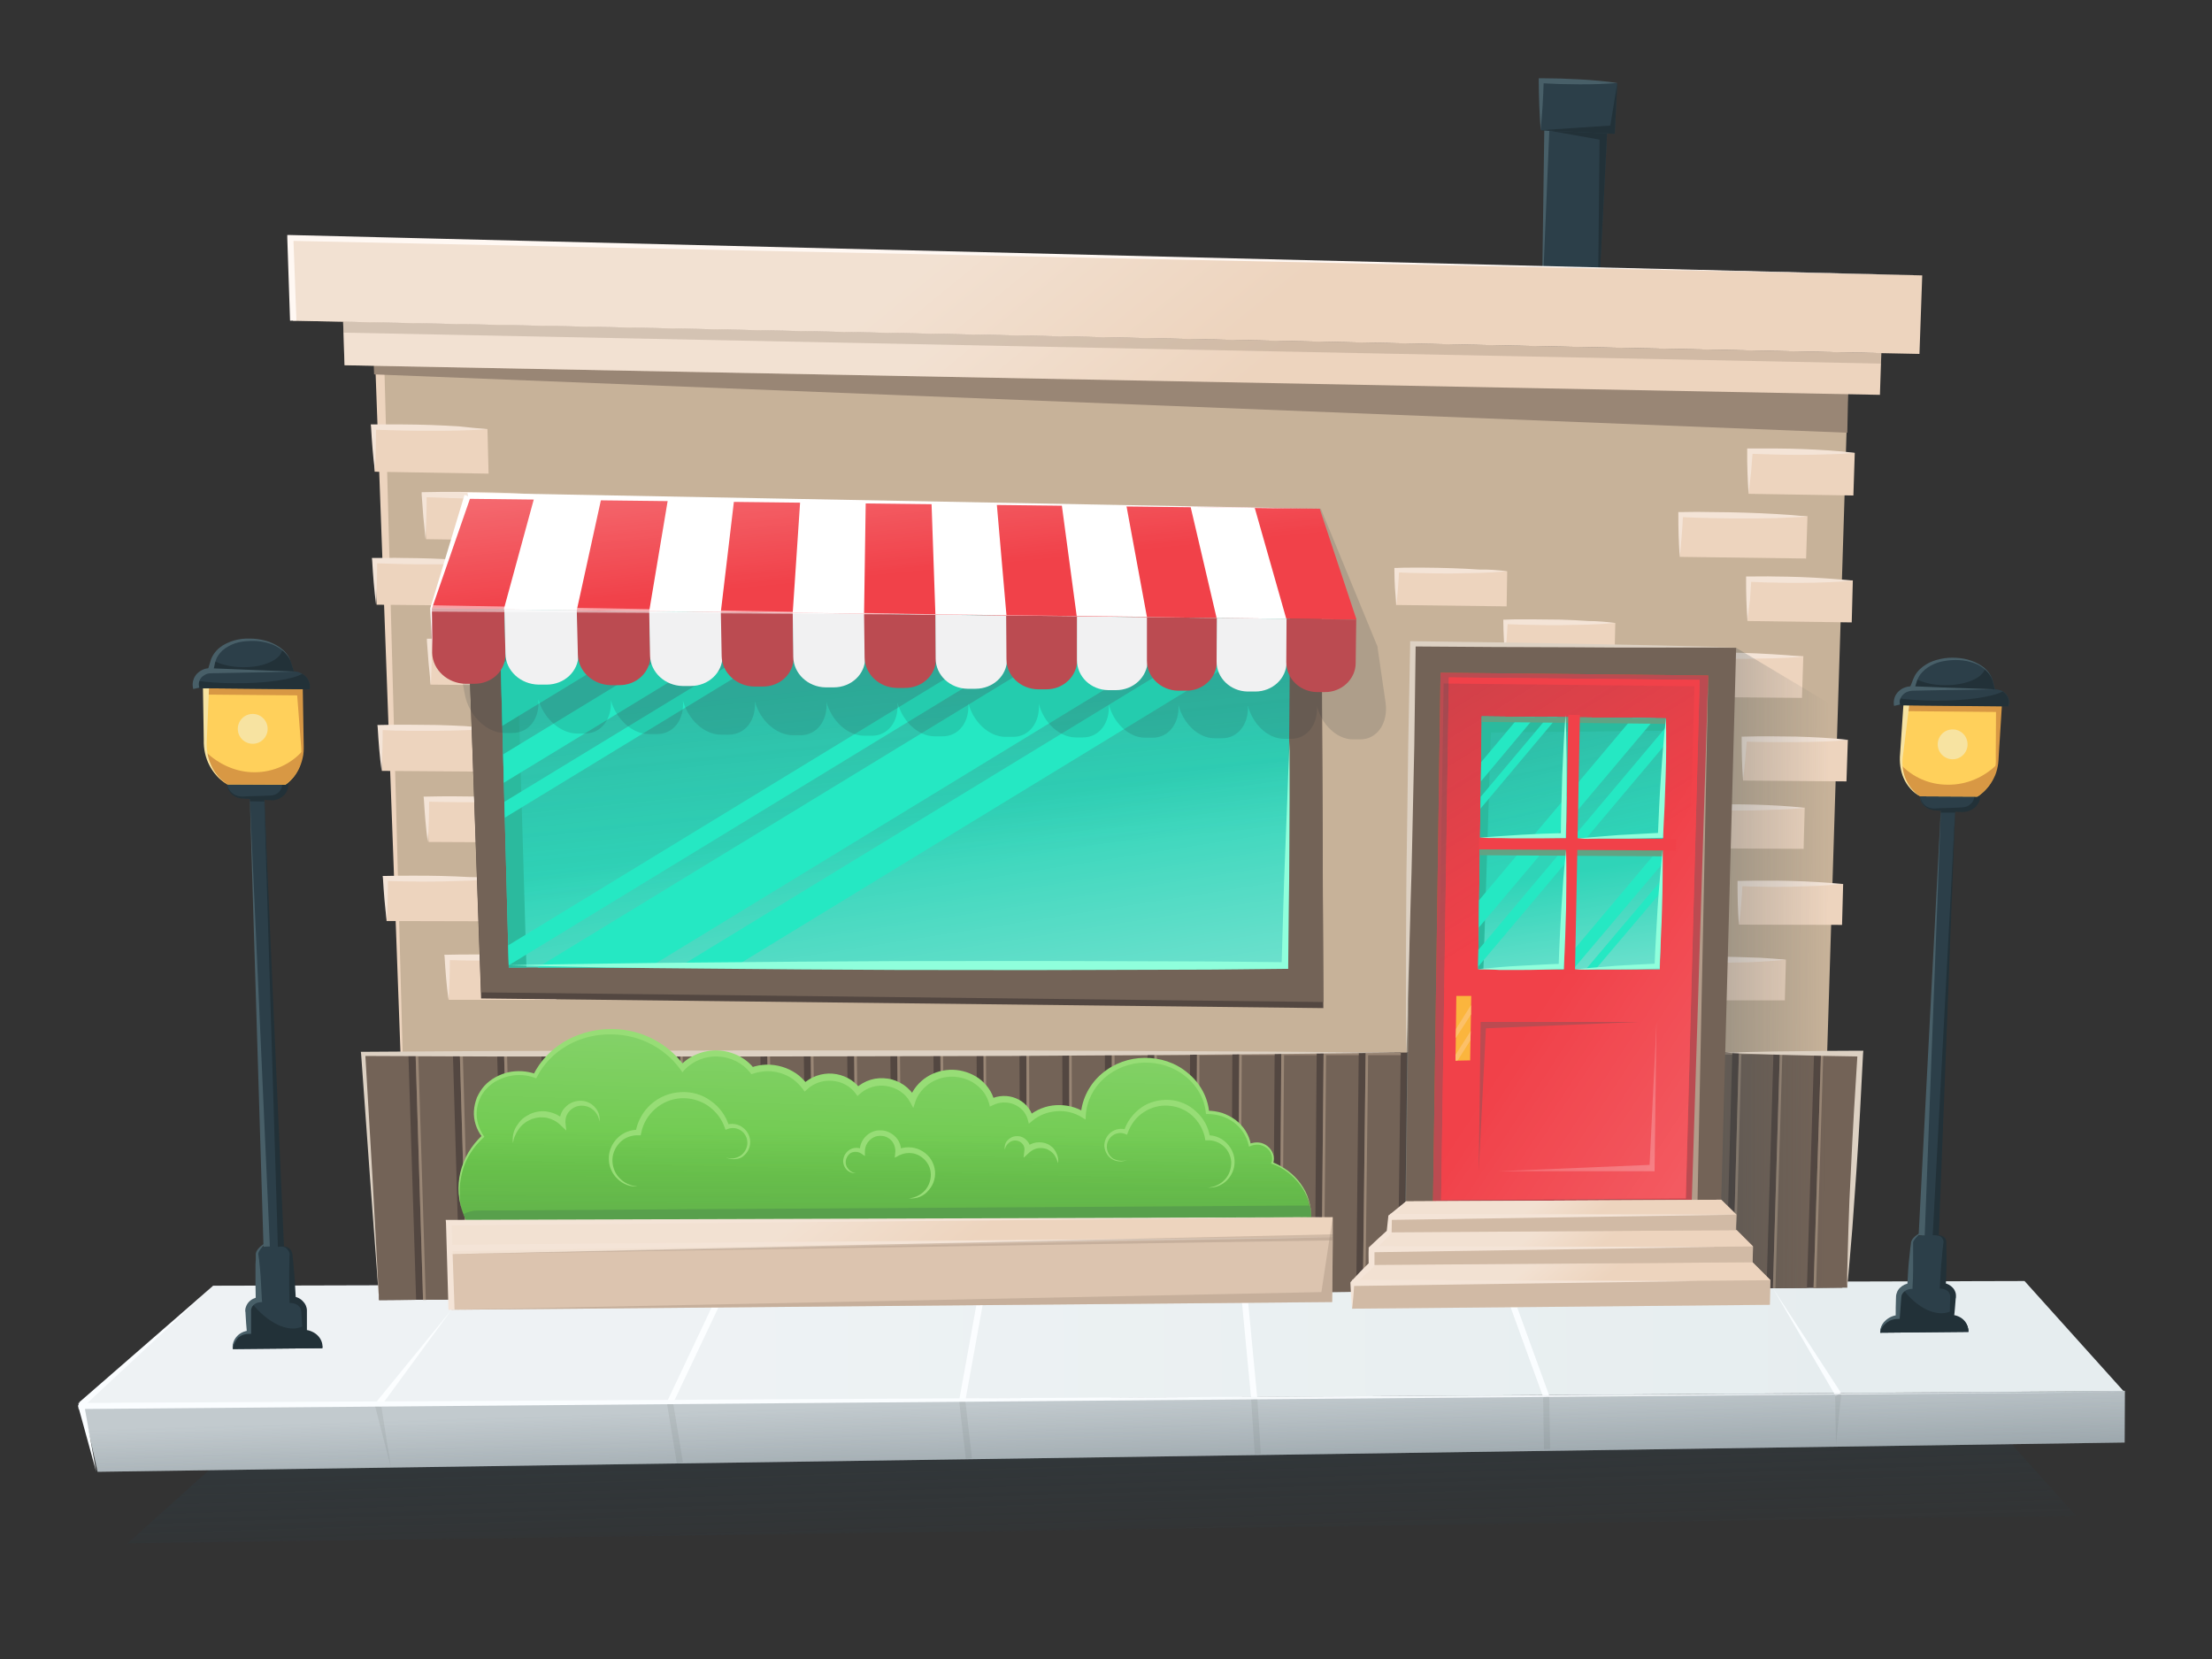 <?xml version="1.0" encoding="utf-8"?>
<!-- Generator: Adobe Illustrator 22.1.0, SVG Export Plug-In . SVG Version: 6.00 Build 0)  -->
<svg version="1.1" id="object" xmlns="http://www.w3.org/2000/svg" xmlns:xlink="http://www.w3.org/1999/xlink" x="0px" y="0px"
	 width="800px" height="600px" viewBox="0 0 800 600" style="enable-background:new 0 0 800 600;" xml:space="preserve">
<rect x="0" y="0" width="800" height="600" fill="#333333" stroke="none"/>
<style type="text/css">
	.st0{fill:url(#SVGID_1_);}
	.st1{fill:#C2CACE;}
	.st2{fill:#E6EDEF;}
	.st3{fill:#FAFDFF;}
	.st4{fill:none;stroke:#FAFDFF;stroke-width:2.221;stroke-miterlimit:10;}
	.st5{opacity:0.5;}
	.st6{fill:#ACB3B5;}
	.st7{fill:none;stroke:#ACB3B5;stroke-width:2.221;stroke-miterlimit:10;}
	.st8{fill:url(#SVGID_2_);}
	.st9{fill:#2C3F49;}
	.st10{fill:#223138;}
	.st11{fill:#485F68;}
	.st12{fill:#FFD05B;}
	.st13{fill:#D89844;}
	.st14{fill:#F7E3A1;}
	.st15{fill:#C7B299;}
	.st16{fill:#EDD4BE;}
	.st17{fill:#F4E4D7;}
	.st18{fill:#534741;}
	.st19{fill:#736357;}
	.st20{fill:#998675;}
	.st21{fill:#DDD1C3;}
	.st22{fill:url(#SVGID_3_);}
	.st23{fill:#C65F2D;}
	.st24{fill:#BB4B51;}
	.st25{fill:#B29C8A;}
	.st26{fill:#F14149;}
	.st27{fill:url(#SVGID_4_);}
	.st28{fill:url(#SVGID_5_);}
	.st29{fill:#2FD4B8;}
	.st30{fill:url(#SVGID_6_);}
	.st31{fill:url(#SVGID_7_);}
	.st32{fill:#2BBA9E;}
	.st33{fill:#25E8C3;}
	.st34{fill:#61A383;}
	.st35{fill:#FBB53D;}
	.st36{fill:#FCC068;}
	.st37{fill:url(#SVGID_8_);}
	.st38{fill:url(#SVGID_9_);}
	.st39{opacity:0.33;fill:#998675;}
	.st40{fill:url(#SVGID_10_);}
	.st41{fill:#FFF8F3;}
	.st42{fill:#6CC94B;}
	.st43{fill:url(#SVGID_11_);}
	.st44{fill:url(#SVGID_12_);}
	.st45{fill:#97DD76;}
	.st46{fill:#58A04C;}
	.st47{fill:url(#SVGID_13_);}
	.st48{opacity:0.2;fill:#998675;}
	.st49{opacity:0.33;}
	.st50{opacity:0.5;fill:url(#SVGID_14_);}
	.st51{fill:url(#SVGID_15_);}
	.st52{fill:url(#SVGID_16_);}
	.st53{fill:url(#SVGID_17_);}
	.st54{fill:url(#SVGID_18_);}
	.st55{opacity:0.15;fill:#223138;}
	.st56{fill:#F1F1F2;}
	.st57{fill:#FFFFFF;}
	.st58{fill:url(#SVGID_19_);}
	.st59{fill:#8FFFDC;}
	.st60{fill:url(#SVGID_20_);}
</style>
<linearGradient id="SVGID_1_" gradientUnits="userSpaceOnUse" x1="400.218" y1="575.301" x2="398.367" y2="523.84" gradientTransform="matrix(1 3.627119e-03 -3.627152e-03 1 1.069 -1.446)">
	<stop  offset="0" style="stop-color:#2C3F49;stop-opacity:0"/>
	<stop  offset="0.999" style="stop-color:#2C3F49;stop-opacity:0.3"/>
</linearGradient>
<polygon class="st0" points="750.8,548.2 46.1,558.2 91.7,517.2 716.7,510.2 "/>
<g>
	<g>
		<polygon class="st1" points="768.4,521.7 35.3,532.3 29.9,508.1 768.5,503 		"/>
		<polygon class="st2" points="768,503.1 29.3,508.1 77.1,465 732.2,463.3 		"/>
		<g>
			<g>
				<polygon class="st3" points="163.3,473.7 137.6,508.8 135.8,507.4 				"/>
			</g>
			<line class="st4" x1="258.9" y1="472.2" x2="242.3" y2="507.3"/>
			<line class="st4" x1="354.5" y1="470.6" x2="348" y2="506.6"/>
			<line class="st4" x1="450.1" y1="469" x2="453.6" y2="505.8"/>
			<line class="st4" x1="545.6" y1="467.5" x2="559.2" y2="505"/>
			<g>
				<polygon class="st3" points="641.2,465.9 665.8,503.7 663.9,504.9 				"/>
			</g>
		</g>
		<g class="st5">
			<g>
				<polygon class="st6" points="141.4,530.8 135.6,508.3 137.8,507.9 				"/>
			</g>
			<line class="st7" x1="245.9" y1="529.1" x2="242.3" y2="507.3"/>
			<line class="st7" x1="350.4" y1="527.5" x2="348" y2="506.6"/>
			<line class="st7" x1="454.9" y1="525.8" x2="453.6" y2="505.8"/>
			<line class="st7" x1="559.5" y1="524.1" x2="559.2" y2="505"/>
			<g>
				<polygon class="st6" points="664,522.5 663.7,504.2 665.9,504.3 				"/>
			</g>
		</g>
		
			<linearGradient id="SVGID_2_" gradientUnits="userSpaceOnUse" x1="679.009" y1="480.745" x2="280.829" y2="485.743" gradientTransform="matrix(1 3.627119e-03 -3.627152e-03 1 1.069 -1.446)">
			<stop  offset="0" style="stop-color:#FFFFFF;stop-opacity:0"/>
			<stop  offset="0.999" style="stop-color:#FFFFFF;stop-opacity:0.3"/>
		</linearGradient>
		<polygon class="st8" points="768,503.1 29.3,508.1 77.1,465 732.2,463.3 		"/>
		<g>
			<polygon class="st3" points="28.4,507.4 767.1,503.5 28.4,509.6 			"/>
		</g>
		<g>
			<polygon class="st3" points="28.6,507.2 77.1,465 30,508.9 			"/>
		</g>
	</g>
	<g>
		<path class="st9" d="M116.6,487.6l-32.4,0.3c-0.1-3.1,2.5-5.7,5.9-5.9l-0.3-7.7c-0.1-2.1,1.6-3.8,3.8-4.1L93,453.7
			c-0.1-1.6,1.3-2.9,3.1-2.9l0.4,0l-6.2-163.6l5.3,0l6.1,163.6l0.4,0c1.8,0,3.2,1.3,3.3,2.8l0.6,16.5c2.3,0.2,4,1.9,4.1,4l0.3,7.7
			C113.7,482,116.5,484.5,116.6,487.6z"/>
		<g>
			<polygon class="st10" points="95.5,287.3 102.7,450.8 100.5,450.9 			"/>
		</g>
		<g>
			<path class="st10" d="M102,450.8c0.9-0.1,1.9,0.1,2.6,0.7c0.4,0.3,0.7,0.7,0.9,1.2c0.2,0.5,0.3,1,0.3,1.4
				c0.2,1.8,0.4,3.5,0.5,5.3c0.2,1.8,0.3,3.5,0.4,5.3c0.1,1.8,0.2,3.5,0.3,5.3l-1-1.1c1.4,0.1,2.8,0.8,3.7,1.9
				c0.5,0.5,0.9,1.2,1.1,1.9c0.1,0.4,0.2,0.7,0.2,1.1c0,0.4,0,0.6,0,0.9c0,2.3,0,4.6,0,7l-0.7-0.8c1.7,0.2,3.4,0.9,4.6,2.1
				c1.2,1.2,1.9,2.9,1.7,4.5c-0.3-1.6-1.2-2.9-2.3-3.7c-0.6-0.4-1.2-0.8-1.9-1c-0.7-0.2-1.4-0.3-2.1-0.3l-0.7,0l-0.1-0.7
				c-0.2-2.3-0.4-4.6-0.5-6.9c0-0.3,0-0.6-0.1-0.8c0-0.2-0.1-0.4-0.1-0.6c-0.1-0.4-0.4-0.8-0.7-1.1c-0.6-0.6-1.5-1-2.4-1.1l-1-0.1
				l0-0.9c0-1.8-0.1-3.5-0.1-5.3c0-1.8,0-3.5,0-5.3c0-1.8,0.1-3.6,0.1-5.3c0-0.5,0.1-0.8,0-1.2c-0.1-0.4-0.3-0.7-0.5-1
				C103.7,451.4,102.9,450.9,102,450.8z"/>
		</g>
		<path class="st10" d="M116.6,487.6l-32.4,0.3c-0.1-3.1,2.5-5.7,5.9-5.9l-0.3-7.7c0-1.2,0.5-2.3,1.3-3c5.6,7.1,13.1,10.8,18.1,8.5
			c0.3-0.2,0.7-0.3,1-0.5l0.1,2.5C113.7,482,116.5,484.5,116.6,487.6z"/>
		<g>
			<path class="st11" d="M84.2,487.9c-0.3-1.5,0.3-3.3,1.4-4.5c1.1-1.3,2.7-2,4.4-2.2l-0.7,0.8c-0.2-2.3-0.4-4.6-0.5-6.9
				c0-0.3,0-0.5-0.1-0.9c0-0.4,0-0.7,0.1-1.1c0.2-0.7,0.5-1.4,1-2c0.9-1.1,2.3-1.8,3.7-2l-1,1.1c0-1.9-0.1-3.8-0.1-5.8
				c0-1.9,0-3.8,0-5.8c0-1,0-1.9,0.1-2.9l0-1.4l0-0.7c0-0.3,0.1-0.6,0.2-0.9c0.5-1,1.2-1.7,2-2.3c0.8-0.6,1.7-1.1,2.7-1
				c-1,0.1-1.7,0.8-2.4,1.4c-0.6,0.7-1.2,1.4-1.5,2.2c-0.1,0.2-0.1,0.4-0.1,0.5l0.1,0.7l0.2,1.4c0.1,1,0.2,1.9,0.3,2.9
				c0.2,1.9,0.3,3.8,0.4,5.7c0.1,1.9,0.2,3.8,0.3,5.7l0.1,1l-1,0.1c-0.9,0.1-1.7,0.5-2.3,1.2c-0.3,0.3-0.5,0.7-0.6,1.1
				c-0.1,0.2-0.1,0.4-0.1,0.6c0,0.2,0,0.6,0,0.8c0,2.3,0,4.6,0,6.9l0,0.8l-0.7,0c-0.7,0-1.4,0.1-2,0.3c-0.7,0.2-1.3,0.6-1.9,1
				C85.1,485,84.3,486.4,84.2,487.9z"/>
		</g>
		<g>
			<polygon class="st11" points="95.3,450.9 90.3,287.2 97.6,450.8 			"/>
		</g>
		<polygon class="st10" points="95.5,287.3 95.6,289.9 90.4,289.8 90.3,287.2 		"/>
		<path class="st9" d="M97.9,288.8l-10-0.1c-3,0-5.6-2.3-5.7-5.1l0,0l21,0.1l0,0C103.3,286.6,101,288.8,97.9,288.8z"/>
		<g>
			<path class="st10" d="M104.3,283.7c0,1.4-0.5,2.7-1.4,3.7c-0.9,1-2.1,1.7-3.3,1.9c-0.6,0.2-1.3,0.2-1.9,0.1l-1.7-0.1l-3.3-0.2
				l-3.3-0.2l-1.7-0.1c-0.6,0-1.2-0.2-1.7-0.3c-2.2-0.7-3.9-2.8-3.9-5.1c0.2,2.2,2,4,4,4.5c0.5,0.1,1,0.2,1.6,0.2l1.7-0.1l3.3-0.1
				l3.3-0.1l1.7-0.1c0.5,0,1-0.1,1.4-0.2c1.8-0.5,3.1-2.3,2.9-4L104.3,283.7z"/>
		</g>
		<path class="st12" d="M109.4,269.9c0.3,5.6-1.9,10.8-5.9,13.7l-0.2,0.2l-21-0.1c-4.7-2.7-7.8-8.2-8.1-14.1c0-0.3,0-0.7,0-1.1
			l0.3-17.2l0.1-5.5L108,246l0.3,5.5L109.4,269.9z"/>
		<g>
			<path class="st13" d="M109.5,249.1l0.3,18.2c0,1.5,0.1,3,0,4.6c-0.1,1.5-0.5,3.1-1,4.5c-1,2.9-2.9,5.5-5.4,7.2
				c2.4-1.9,4-4.5,4.9-7.4c0.4-1.4,0.6-2.9,0.7-4.4c0-1.5-0.2-3-0.3-4.5l-1.4-18.1L109.5,249.1z"/>
		</g>
		<path class="st13" d="M109.4,271.6c-0.2,4.9-2.4,9.4-6,12l-0.2,0.2l-21-0.1c-4.1-2.4-7-6.8-7.8-11.8c4.7,4.5,10.9,7.4,17.6,7.4
			C98.9,279.3,105.1,276.4,109.4,271.6z"/>
		<path class="st9" d="M108.4,249.2l-33.9-0.3l2.5-9.7c1.2-4.7,6.8-7.9,13.4-7.9l0,0l0.8,0c6.6,0.1,12.5,3.5,14,8.2L108.4,249.2z"/>
		<path class="st10" d="M105.2,239.5c-0.5-1.7-1.6-3.2-3.1-4.4c-0.8,3.6-6.8,6.3-14.3,6.2c-4.2,0-8-1-10.7-2.4
			c0,0.1-0.1,0.2-0.1,0.3l-2.5,9.7l33.9,0.3L105.2,239.5z"/>
		<g>
			<path class="st11" d="M73.4,248.6l1.5-5.4l0.8-2.7l0.4-1.3c0.1-0.5,0.3-1,0.5-1.4c0.9-1.9,2.4-3.4,4-4.4c1.7-1,3.5-1.7,5.4-2.1
				c1.9-0.4,3.8-0.4,5.7-0.3c1.9,0.1,3.8,0.5,5.6,1.1c1.8,0.7,3.5,1.6,4.9,2.8c0.7,0.6,1.3,1.3,1.9,2.1c0.5,0.8,0.9,1.6,1.2,2.5
				c-0.3-0.9-0.8-1.7-1.3-2.4c-0.6-0.7-1.2-1.4-2-2c-1.4-1.1-3.1-2-4.9-2.5c-1.8-0.5-3.6-0.8-5.4-0.8c-1.9,0-3.7,0.1-5.4,0.5
				c-1.8,0.4-3.4,1.2-4.9,2.2c-1.4,1-2.6,2.4-3.2,3.9c-0.2,0.4-0.2,0.8-0.4,1.2l-0.3,1.4l-0.6,2.7l-1.2,5.5L73.4,248.6z"/>
		</g>
		<polygon class="st13" points="108.3,251.5 74.5,251.2 74.6,245.7 108,246 		"/>
		<g>
			<path class="st14" d="M82.3,283.6c-2.8-1.5-5-3.9-6.5-6.7c-1.5-2.8-2.2-6.1-2.1-9.3l-0.3-18.8l2.2,0l-0.8,18.8
				c-0.2,3.1,0.2,6.2,1.5,9C77.5,279.5,79.6,282,82.3,283.6z"/>
		</g>
		<path class="st9" d="M111.9,249.3l-41-0.4l0,0c-1-3.3,1.5-6.4,5.1-6.4l30.2,0.3C109.9,242.9,112.7,246.1,111.9,249.3L111.9,249.3z
			"/>
		<path class="st10" d="M109.3,243.7c-3.7,2.1-13.3,3.5-24.6,3.4c-5,0-9.7-0.4-13.7-0.9c-0.2,0.9-0.3,1.8,0,2.7l0,0l41,0.4
			C112.4,247,111.3,244.8,109.3,243.7z"/>
	</g>
</g>
<polygon class="st15" points="668.7,128.3 658.5,454.9 147.7,458.8 136.9,117.5 "/>
<g>
	<polygon class="st16" points="147.7,458.8 135.2,117.5 138.6,117.4 	"/>
</g>
<polygon class="st16" points="544.3,237.5 583.9,237.9 584.2,225.3 544.5,224.8 "/>
<g>
	<path class="st17" d="M584.2,225.3c-3.3,0.3-6.6,0.5-9.9,0.6l-5,0.1l-5,0.1c-3.3,0-6.6,0-9.9-0.1c-1.7,0-3.3-0.1-5-0.1
		c-1.7-0.1-3.3-0.1-5-0.2l0.9-0.8c-0.1,2.1-0.3,4.2-0.4,6.3c-0.2,2.1-0.4,4.2-0.6,6.3c-0.2-2.1-0.3-4.2-0.4-6.3
		c-0.1-2.1-0.2-4.2-0.2-6.3l0-0.8l0.9,0c1.7-0.1,3.3-0.1,5-0.1c1.7,0,3.3,0,5,0c3.3,0,6.6,0.1,9.9,0.1l5,0.2l5,0.3
		C577.6,224.6,580.9,224.9,584.2,225.3z"/>
</g>
<polygon class="st16" points="504.9,218.8 544.9,219.3 545.1,206.6 505.1,206 "/>
<g>
	<path class="st17" d="M545.1,206.6c-3.3,0.3-6.7,0.5-10,0.6l-5,0.1l-5,0.1c-3.3,0-6.7,0-10-0.1c-1.7,0-3.3-0.1-5-0.1
		c-1.7-0.1-3.3-0.1-5-0.2l0.9-0.8c-0.1,2.1-0.2,4.3-0.4,6.4c-0.2,2.1-0.3,4.3-0.6,6.4c-0.2-2.1-0.3-4.3-0.5-6.4
		c-0.1-2.1-0.2-4.3-0.2-6.4l0-0.8l0.9,0c1.7-0.1,3.3-0.1,5-0.1c1.7,0,3.3,0,5,0c3.3,0,6.7,0.1,10,0.2l5,0.2l5,0.3
		C538.4,205.9,541.8,206.2,545.1,206.6z"/>
</g>
<g>
	<polygon class="st16" points="670.3,179.2 632.4,178.6 632.8,163.2 670.8,163.8 	"/>
	<polygon class="st16" points="669.7,225.1 632,224.6 632.4,209.4 670.1,209.9 	"/>
	<polygon class="st16" points="653.2,202 607.5,201.4 607.9,186 653.7,186.7 	"/>
	<g>
		<path class="st17" d="M632.4,178.6c-0.2-2.6-0.3-5.1-0.4-7.7c0-1.3-0.1-2.6-0.1-3.9l0-3.9l0-0.9l1,0c3.2,0,6.3,0,9.5,0
			c3.2,0,6.3,0.1,9.5,0.2c3.2,0.1,6.3,0.3,9.5,0.5c3.2,0.2,6.3,0.5,9.5,0.9c-3.2,0.3-6.3,0.4-9.5,0.5c-3.2,0.1-6.3,0.2-9.5,0.2
			c-3.2,0-6.3,0-9.5-0.1c-3.2-0.1-6.3-0.2-9.5-0.3l1-0.9l-0.3,3.8c-0.1,1.3-0.2,2.6-0.3,3.8C633,173.4,632.7,176,632.4,178.6z"/>
	</g>
	<g>
		<path class="st17" d="M632,224.6c-0.2-2.5-0.3-5.1-0.4-7.6c-0.1-2.5-0.1-5.1-0.1-7.6l0-0.9l1,0c3.1,0,6.3-0.1,9.4,0
			c3.1,0,6.3,0.1,9.4,0.2c3.1,0.1,6.3,0.3,9.4,0.5c3.1,0.2,6.3,0.5,9.4,0.8c-3.2,0.3-6.3,0.5-9.5,0.6c-3.1,0.1-6.3,0.2-9.4,0.2
			c-3.1,0-6.3,0-9.4-0.1c-3.1,0-6.3-0.2-9.4-0.3l1-0.9c-0.2,2.5-0.3,5.1-0.5,7.6C632.5,219.6,632.3,222.1,632,224.6z"/>
	</g>
	<g>
		<path class="st17" d="M607.5,201.4c-0.2-2.6-0.3-5.1-0.4-7.7c-0.1-2.6-0.1-5.1-0.1-7.7l0-0.8l0.9,0c3.8-0.1,7.6-0.1,11.5,0
			c3.8,0,7.6,0.1,11.5,0.2c3.8,0.1,7.6,0.3,11.4,0.5c3.8,0.2,7.6,0.5,11.4,0.9c-3.8,0.3-7.6,0.4-11.5,0.6c-3.8,0.1-7.6,0.1-11.5,0.1
			c-3.8,0-7.6,0-11.5-0.1c-3.8-0.1-7.6-0.2-11.4-0.4l0.9-0.8c-0.1,2.6-0.3,5.1-0.5,7.7C608,196.3,607.8,198.8,607.5,201.4z"/>
	</g>
	<polygon class="st16" points="667.8,282.6 630.4,282.3 630.8,267.3 668.3,267.6 	"/>
	<g>
		<path class="st17" d="M630.4,282.3c-0.4-5-0.5-10-0.5-15l0-0.9l1,0c3.1-0.1,6.3-0.1,9.4-0.1c3.1,0,6.3,0.1,9.4,0.1
			c3.1,0.1,6.3,0.2,9.4,0.4c3.1,0.2,6.2,0.4,9.4,0.8c-3.1,0.3-6.3,0.5-9.4,0.6c-3.1,0.1-6.3,0.2-9.4,0.2c-3.1,0-6.3,0-9.4,0
			c-3.1,0-6.3-0.1-9.4-0.2l0.9-0.9C631.4,272.3,631,277.3,630.4,282.3z"/>
	</g>
	<polygon class="st16" points="666.2,334.5 628.9,334.4 629.3,319.6 666.6,319.7 	"/>
	<g>
		<path class="st17" d="M628.9,334.4c-0.4-5-0.5-9.9-0.5-14.9l0-0.9l0.9,0c3.1-0.1,6.2-0.1,9.3-0.1c3.1,0,6.2,0,9.3,0.1
			c3.1,0.1,6.2,0.2,9.3,0.4c3.1,0.2,6.2,0.4,9.3,0.7c-3.1,0.3-6.2,0.5-9.3,0.7c-3.1,0.1-6.2,0.2-9.3,0.3c-3.1,0-6.2,0.1-9.3,0
			c-3.1,0-6.2-0.1-9.3-0.2l0.9-0.9C630,324.5,629.6,329.5,628.9,334.4z"/>
	</g>
	<polygon class="st16" points="651.7,252.4 606.3,252 606.6,236.8 652.2,237.3 	"/>
	<g>
		<path class="st17" d="M606.3,252c-0.3-5.1-0.5-10.1-0.5-15.2l0-0.8l0.9,0c3.8-0.1,7.6-0.1,11.4-0.1c3.8,0,7.6,0.1,11.4,0.2
			l5.7,0.2l5.7,0.3c3.8,0.2,7.6,0.5,11.4,0.9c-3.8,0.3-7.6,0.5-11.4,0.6l-5.7,0.1l-5.7,0.1c-3.8,0-7.6,0-11.4-0.1
			c-3.8-0.1-7.6-0.2-11.4-0.3l0.9-0.8C607.2,241.9,606.8,246.9,606.3,252z"/>
	</g>
	<polygon class="st16" points="652.3,307 615.8,306.8 616.2,291.9 652.7,292.1 	"/>
	<g>
		<path class="st17" d="M615.8,306.8c-0.2-2.5-0.3-5-0.4-7.5c0-1.2-0.1-2.5-0.1-3.7l0-3.7l0-0.9l1,0c3-0.1,6.1-0.1,9.1-0.1
			c3,0,6.1,0,9.1,0.1c3,0.1,6.1,0.2,9.1,0.4c3,0.2,6.1,0.4,9.1,0.8c-3,0.3-6.1,0.5-9.1,0.6c-3,0.1-6.1,0.2-9.1,0.3
			c-3,0-6.1,0.1-9.1,0c-3,0-6.1-0.1-9.1-0.2l0.9-0.9l-0.2,3.7c-0.1,1.2-0.2,2.5-0.3,3.7C616.4,301.9,616.2,304.3,615.8,306.8z"/>
	</g>
	<polygon class="st16" points="645.5,361.8 609.2,361.8 609.6,347 645.9,347.1 	"/>
	<g>
		<path class="st17" d="M609.2,361.8c-0.2-2.5-0.3-4.9-0.4-7.4c0-1.2-0.1-2.5-0.1-3.7l-0.1-3.7l0-0.9l1,0c3-0.1,6-0.1,9.1-0.1
			c3,0,6,0,9.1,0.1c3,0.1,6,0.2,9.1,0.3c3,0.2,6,0.4,9.1,0.7c-3,0.3-6,0.5-9.1,0.7c-3,0.2-6,0.3-9.1,0.3c-3,0.1-6,0.1-9.1,0.1
			c-3,0-6-0.1-9.1-0.2l0.9-0.9l-0.2,3.7c-0.1,1.2-0.2,2.5-0.3,3.7C609.8,356.8,609.6,359.3,609.2,361.8z"/>
	</g>
</g>
<g>
	<polygon class="st16" points="135.5,170.6 176.7,171.3 176.3,155.2 135,154.5 	"/>
	<polygon class="st16" points="136.2,218.7 177.1,219.1 176.7,203.3 135.7,202.8 	"/>
	<polygon class="st16" points="154.1,195 203.4,195.7 203,179.8 153.6,179.1 	"/>
	<polygon class="st16" points="138.1,278.8 178.7,279.1 178.3,263.5 137.6,263.1 	"/>
	<polygon class="st16" points="139.8,333.1 180.2,333.2 179.8,317.8 139.3,317.6 	"/>
	<polygon class="st16" points="155.7,247.6 204.7,248.1 204.3,232.4 155.2,231.8 	"/>
	<polygon class="st16" points="155,304.5 194.3,304.7 193.9,289.2 154.5,289 	"/>
	<polygon class="st16" points="162.3,361.6 201.3,361.6 201,346.3 161.9,346.3 	"/>
	<g>
		<path class="st17" d="M176.3,155.2c-3.4,0.3-6.9,0.4-10.3,0.5c-3.4,0.1-6.9,0.1-10.3,0.1c-3.4,0-6.9,0-10.3-0.1
			c-3.4-0.1-6.9-0.2-10.3-0.3l0.9-1c0,5.4-0.1,10.7-0.4,16.1c-0.7-5.3-1.1-10.7-1.4-16l-0.1-1l1,0c3.4,0,6.9,0,10.3,0
			c3.4,0,6.9,0.1,10.3,0.2c3.4,0.1,6.9,0.3,10.3,0.5C169.4,154.6,172.8,154.9,176.3,155.2z"/>
	</g>
	<g>
		<path class="st17" d="M176.7,203.3c-3.4,0.3-6.8,0.5-10.3,0.6c-3.4,0.1-6.8,0.2-10.3,0.2c-3.4,0-6.8,0-10.3-0.1
			c-3.4-0.1-6.8-0.2-10.3-0.3l0.9-1c0,5.3-0.1,10.6-0.4,15.9c-0.7-5.3-1.1-10.6-1.4-15.9l-0.1-0.9l1,0c3.4,0,6.8-0.1,10.3,0
			c3.4,0,6.8,0.1,10.3,0.2c3.4,0.1,6.8,0.3,10.3,0.5C169.9,202.7,173.3,202.9,176.7,203.3z"/>
	</g>
	<g>
		<path class="st17" d="M203,179.8c-4.1,0.3-8.2,0.4-12.4,0.5l-6.2,0.1l-6.2,0c-4.1,0-8.2,0-12.4-0.2c-2.1,0-4.1-0.1-6.2-0.2
			c-2.1-0.1-4.1-0.1-6.2-0.2l0.9-0.9c0,2.7,0,5.3-0.1,8c-0.1,2.7-0.1,5.3-0.3,8c-0.3-2.7-0.5-5.3-0.8-8c-0.2-2.7-0.4-5.3-0.6-8
			l0-0.9l0.9,0c2.1,0,4.1-0.1,6.2-0.1c2.1,0,4.1,0,6.2,0c4.1,0,8.2,0.1,12.4,0.2l6.2,0.2l6.2,0.3C194.8,179.2,198.9,179.4,203,179.8
			z"/>
	</g>
	<g>
		<path class="st17" d="M178.3,263.5c-3.4,0.3-6.8,0.5-10.2,0.6c-3.4,0.1-6.8,0.2-10.2,0.2c-3.4,0-6.8,0-10.2,0
			c-3.4,0-6.8-0.1-10.2-0.3l0.9-1c0,5.2-0.1,10.5-0.4,15.7c-0.7-5.2-1.1-10.4-1.4-15.6l-0.1-0.9l1,0c3.4-0.1,6.8-0.1,10.2-0.1
			c3.4,0,6.8,0.1,10.2,0.1c3.4,0.1,6.8,0.2,10.2,0.4C171.5,262.9,174.9,263.1,178.3,263.5z"/>
	</g>
	<g>
		<path class="st17" d="M179.8,317.8c-3.4,0.3-6.7,0.5-10.1,0.7c-3.4,0.1-6.7,0.2-10.1,0.3c-3.4,0-6.7,0.1-10.1,0
			c-3.4,0-6.7-0.1-10.1-0.2l0.9-1c0,5.2-0.1,10.3-0.4,15.5c-0.7-5.1-1.1-10.3-1.4-15.4l-0.1-0.9l1,0c3.4-0.1,6.7-0.1,10.1-0.1
			c3.4,0,6.7,0,10.1,0.1c3.4,0.1,6.7,0.2,10.1,0.4C173.1,317.2,176.4,317.4,179.8,317.8z"/>
	</g>
	<g>
		<path class="st17" d="M204.3,232.4c-4.1,0.3-8.2,0.5-12.3,0.6l-6.1,0.1l-6.1,0.1c-4.1,0-8.2,0-12.3-0.1c-2,0-4.1-0.1-6.1-0.1
			c-2-0.1-4.1-0.1-6.1-0.2l0.9-0.9c0,2.6,0,5.3-0.1,7.9c-0.1,2.6-0.1,5.3-0.3,7.9c-0.3-2.6-0.5-5.2-0.8-7.9
			c-0.2-2.6-0.4-5.2-0.6-7.9l0-0.9l0.9,0c2-0.1,4.1-0.1,6.1-0.1c2,0,4.1,0,6.1,0c4.1,0,8.2,0.1,12.3,0.2l6.1,0.2l6.1,0.3
			C196.1,231.7,200.2,232,204.3,232.4z"/>
	</g>
	<g>
		<path class="st17" d="M193.9,289.2c-3.3,0.3-6.6,0.5-9.9,0.6c-3.3,0.1-6.6,0.2-9.9,0.3c-3.3,0-6.6,0.1-9.9,0
			c-3.3,0-6.6-0.1-9.9-0.2l0.9-1c0,5.2-0.1,10.4-0.5,15.6c-0.7-5.2-1.1-10.3-1.4-15.5l-0.1-0.9l1,0c3.3-0.1,6.6-0.1,9.9-0.1
			c3.3,0,6.6,0.1,9.9,0.1c3.3,0.1,6.6,0.2,9.9,0.4C187.4,288.6,190.7,288.9,193.9,289.2z"/>
	</g>
	<g>
		<path class="st17" d="M201,346.3c-3.3,0.3-6.5,0.5-9.8,0.7c-3.3,0.2-6.5,0.3-9.8,0.3c-3.3,0.1-6.5,0.1-9.8,0.1
			c-3.3,0-6.5-0.1-9.8-0.2l0.9-1c0,5.1-0.1,10.2-0.5,15.3c-0.7-5.1-1.1-10.2-1.4-15.3l-0.1-0.9l1,0c3.3-0.1,6.5-0.1,9.8-0.1
			c3.3,0,6.5,0,9.8,0.1c3.3,0.1,6.5,0.2,9.8,0.3C194.4,345.8,197.7,346,201,346.3z"/>
	</g>
</g>
<g>
	<path class="st18" d="M668.8,390l-2.5,75.7l-529.2,4.5l-2.6-79.1c-0.2-5.5,4.6-10,10.6-10l513.9-0.6c0.6,0,1.2,0.1,1.7,0.1
		c0.8,0.1,1.6,0.4,2.4,0.7C666.6,382.9,668.9,386.2,668.8,390z"/>
	<polygon class="st19" points="150.5,470.1 137.1,470.2 131.4,381.2 145.1,381.1 147.7,381.1 	"/>
	<polygon class="st19" points="166.4,470 153,470.1 150.3,381.1 163.8,381.1 	"/>
	<polygon class="st19" points="182.2,469.9 168.9,470 166.3,381.1 179.8,381.1 	"/>
	<polygon class="st19" points="198,469.7 184.7,469.8 182.3,381.1 195.8,381.1 	"/>
	<polygon class="st19" points="213.8,469.6 200.5,469.7 198.3,381.1 211.7,381.1 	"/>
	<polygon class="st19" points="229.5,469.4 216.3,469.6 214.2,381 227.6,381 	"/>
	<polygon class="st19" points="245.1,469.3 232,469.4 230.1,381 243.4,381 	"/>
	<polygon class="st19" points="260.8,469.2 247.7,469.3 246,381 259.2,381 	"/>
	<polygon class="st19" points="276.4,469 263.3,469.2 261.8,381 275,381 	"/>
	<polygon class="st19" points="291.9,468.9 278.9,469 277.5,381 290.7,381 	"/>
	<polygon class="st19" points="307.4,468.8 294.4,468.9 293.2,381 306.4,380.9 	"/>
	<polygon class="st19" points="322.9,468.7 309.9,468.8 308.9,380.9 322,380.9 	"/>
	<polygon class="st19" points="338.3,468.5 325.4,468.6 324.5,380.9 337.6,380.9 	"/>
	<polygon class="st19" points="353.7,468.4 340.8,468.5 340.1,380.9 353.2,380.9 	"/>
	<polygon class="st19" points="369.1,468.3 356.2,468.4 355.7,380.9 368.7,380.9 	"/>
	<polygon class="st19" points="384.4,468.1 371.5,468.2 371.2,380.9 384.2,380.8 	"/>
	<polygon class="st19" points="399.7,468 386.8,468.1 386.7,380.8 399.6,380.8 	"/>
	<polygon class="st19" points="414.9,467.9 402.1,468 402.1,380.8 415,380.8 	"/>
	<polygon class="st19" points="430.1,467.7 417.3,467.8 417.5,380.8 430.4,380.8 	"/>
	<polygon class="st19" points="445.3,467.6 432.5,467.7 432.9,380.8 445.7,380.8 	"/>
	<polygon class="st19" points="460.4,467.5 447.7,467.6 448.2,380.8 461,380.7 	"/>
	<polygon class="st19" points="475.5,467.4 462.8,467.5 463.4,380.7 476.2,380.7 	"/>
	<polygon class="st19" points="490.5,467.2 477.9,467.3 478.7,380.7 491.4,380.7 	"/>
	<polygon class="st19" points="505.5,467.1 492.9,467.2 493.9,380.7 506.6,380.7 	"/>
	<polygon class="st19" points="520.5,467 507.9,467.1 509,380.7 521.7,380.7 	"/>
	<polygon class="st19" points="535.4,466.8 522.9,466.9 524.2,380.7 536.8,380.6 	"/>
	<polygon class="st19" points="550.3,466.7 537.8,466.8 539.2,380.6 551.9,380.6 	"/>
	<polygon class="st19" points="565.2,466.6 552.7,466.7 554.3,380.6 566.9,380.6 	"/>
	<polygon class="st19" points="580,466.5 567.5,466.6 569.3,380.6 581.8,380.6 	"/>
	<polygon class="st19" points="596.8,380.6 594.7,466.3 582.3,466.4 584.2,380.6 	"/>
	<polygon class="st19" points="611.7,380.6 609.5,466.2 597.1,466.3 599.2,380.6 	"/>
	<polygon class="st19" points="626.5,380.5 624.2,466.1 611.9,466.2 614.1,380.6 	"/>
	<polygon class="st19" points="641.4,380.5 638.9,466 626.6,466.1 628.9,380.5 	"/>
	<polygon class="st19" points="656.1,380.5 653.5,465.8 641.2,465.9 643.7,380.5 	"/>
	<path class="st19" d="M672.9,381.1l-4.8,84.6l-12.2,0.1l2.7-85.3l2.4,0C662.4,380.5,672.9,381.1,672.9,381.1L672.9,381.1z"/>
	<polygon class="st20" points="151.3,382 163.8,382 163.8,381.1 150.3,381.1 153,470.1 154,470.1 	"/>
	<polygon class="st20" points="167.4,382 179.8,382 179.8,381.1 166.3,381.1 168.9,470 169.9,470 	"/>
	<polygon class="st20" points="183.4,382 195.8,382 195.8,381.1 182.3,381.1 184.7,469.8 185.7,469.8 	"/>
	<polygon class="st20" points="199.3,382 211.7,382 211.7,381.1 198.3,381.1 200.5,469.7 201.5,469.7 	"/>
	<polygon class="st20" points="215.2,381.9 227.6,381.9 227.6,381 214.2,381 216.3,469.6 217.3,469.6 	"/>
	<polygon class="st20" points="231.1,381.9 243.4,381.9 243.4,381 230.1,381 232,469.4 233,469.4 	"/>
	<polygon class="st20" points="246.9,381.9 259.2,381.9 259.2,381 246,381 247.7,469.3 248.6,469.3 	"/>
	<polygon class="st20" points="262.7,381.9 275,381.9 275,381 261.8,381 263.3,469.2 264.2,469.2 	"/>
	<polygon class="st20" points="278.5,381.9 290.7,381.9 290.7,381 277.5,381 278.9,469 279.8,469 	"/>
	<polygon class="st20" points="294.2,381.8 306.4,381.8 306.4,380.9 293.2,381 294.4,468.9 295.4,468.9 	"/>
	<polygon class="st20" points="309.9,381.8 322,381.8 322,380.9 308.9,380.9 309.9,468.8 310.9,468.8 	"/>
	<polygon class="st20" points="325.5,381.8 337.6,381.8 337.6,380.9 324.5,380.9 325.4,468.6 326.3,468.6 	"/>
	<polygon class="st20" points="341.1,381.8 353.2,381.8 353.2,380.9 340.1,380.9 340.8,468.5 341.8,468.5 	"/>
	<polygon class="st20" points="356.6,381.8 368.7,381.7 368.7,380.9 355.7,380.9 356.2,468.4 357.1,468.4 	"/>
	<polygon class="st20" points="372.2,381.7 384.2,381.7 384.2,380.8 371.2,380.9 371.5,468.2 372.5,468.2 	"/>
	<polygon class="st20" points="387.6,381.7 399.6,381.7 399.6,380.8 386.7,380.8 386.8,468.1 387.8,468.1 	"/>
	<polygon class="st20" points="403.1,381.7 415,381.7 415,380.8 402.1,380.8 402.1,468 403.1,468 	"/>
	<polygon class="st20" points="418.4,381.7 430.4,381.7 430.4,380.8 417.5,380.8 417.3,467.8 418.3,467.8 	"/>
	<polygon class="st20" points="433.8,381.7 445.7,381.6 445.7,380.8 432.9,380.8 432.5,467.7 433.5,467.7 	"/>
	<polygon class="st20" points="449.1,381.6 461,381.6 461,380.7 448.2,380.8 447.7,467.6 448.6,467.6 	"/>
	<polygon class="st20" points="464.4,381.6 476.2,381.6 476.2,380.7 463.4,380.7 462.8,467.5 463.7,467.5 	"/>
	<polygon class="st20" points="479.6,381.6 491.4,381.6 491.4,380.7 478.7,380.7 477.9,467.3 478.8,467.3 	"/>
	<polygon class="st20" points="494.8,381.6 506.6,381.6 506.6,380.7 493.9,380.7 492.9,467.2 493.8,467.2 	"/>
	<polygon class="st20" points="510,381.6 521.7,381.5 521.7,380.7 509,380.7 507.9,467.1 508.8,467.1 	"/>
	<polygon class="st20" points="525.1,381.5 536.8,381.5 536.8,380.6 524.1,380.7 522.9,466.9 523.8,466.9 	"/>
	<polygon class="st20" points="540.1,381.5 551.8,381.5 551.9,380.6 539.2,380.6 537.8,466.8 538.7,466.8 	"/>
	<polygon class="st20" points="555.2,381.5 566.9,381.5 566.9,380.6 554.3,380.6 552.7,466.7 553.6,466.7 	"/>
	<polygon class="st20" points="570.2,381.5 581.8,381.5 581.8,380.6 569.3,380.6 567.5,466.6 568.4,466.6 	"/>
	<polygon class="st20" points="585.1,381.5 596.8,381.4 596.8,380.6 584.2,380.6 582.3,466.4 583.3,466.4 	"/>
	<polygon class="st20" points="611.7,380.6 611.6,381.4 600.1,381.4 598,466.3 597.1,466.3 599.2,380.6 	"/>
	<polygon class="st20" points="626.5,380.5 626.5,381.4 615,381.4 612.8,466.2 611.9,466.2 614.1,380.6 	"/>
	<polygon class="st20" points="641.4,380.5 641.3,381.4 629.8,381.4 627.5,466.1 626.6,466.1 628.9,380.5 	"/>
	<polygon class="st20" points="656.1,380.5 656.1,381.4 644.6,381.4 642.1,465.9 641.2,465.9 643.7,380.5 	"/>
	<path class="st20" d="M672.8,381.4l-13.4,0l-2.6,84.4l-0.9,0l2.7-85.3l2.4,0C662.4,380.5,671.6,380.8,672.8,381.4z"/>
</g>
<g>
	<path class="st21" d="M137.1,470.2l-3.3-44.5l-3.2-44.5l-0.1-0.8l0.8,0l46.9-0.3l46.9-0.1l46.9-0.1l46.9,0l46.9,0l46.9,0.2
		c31.3,0.1,62.5,0.3,93.8,0.6c-31.3,0.4-62.5,0.7-93.8,0.9l-46.9,0.3L319,382l-46.9,0.1l-46.9,0l-46.9,0l-46.9-0.2l0.7-0.8l2.6,44.5
		L137.1,470.2z"/>
</g>
<g>
	
		<linearGradient id="SVGID_3_" gradientUnits="userSpaceOnUse" x1="661.36" y1="349.603" x2="616.867" y2="349.603" gradientTransform="matrix(1 3.627119e-03 -3.627152e-03 1 1.069 -1.446)">
		<stop  offset="0" style="stop-color:#2C3F49;stop-opacity:0"/>
		<stop  offset="0.999" style="stop-color:#2C3F49;stop-opacity:0.3"/>
	</linearGradient>
	<polygon class="st22" points="672.9,381.1 668.1,465.7 588.3,466.4 583.3,465.2 582.4,464.9 580,464.4 568.5,461.6 567.6,461.4 
		565.3,460.8 553.8,458 552.9,457.8 550.5,457.2 544.6,455.8 538.9,454.4 538,454.1 535.6,453.6 524,450.7 523.1,450.5 520.7,449.9 
		509.1,447.1 508.2,446.9 507.9,448.3 510.6,234.9 627.9,234.3 664.7,256.3 660.8,380.5 660.9,380.5 665,381.4 	"/>
	<polygon class="st19" points="622.2,445.6 508.4,446.3 511.1,233 627.9,234.3 	"/>
	<g>
		<path class="st21" d="M508.6,380.7c-0.1-6.2-0.1-12.3-0.1-18.5c0-6.2,0-12.3,0-18.5l0.1-18.5c0-6.2,0.1-12.3,0.2-18.5l0.5-36.9
			l0.7-36.9l0-1l1,0l29.2,0.4l29.2,0.5c9.7,0.2,19.5,0.4,29.2,0.6l29.2,0.7l-29.2,0.1c-9.7,0-19.5,0-29.2-0.1l-29.2-0.1l-29.2-0.2
			l1-1l-0.5,36.9l-0.8,36.9c-0.1,6.2-0.3,12.3-0.5,18.5l-0.5,18.5c-0.2,6.2-0.4,12.3-0.6,18.5C509.1,368.4,508.9,374.5,508.6,380.7z
			"/>
	</g>
	<polygon class="st23" points="612.6,445.6 518.1,446.3 521,243.3 617.8,244.3 	"/>
	<polygon class="st24" points="612.6,445.6 518.1,446.3 521,243.3 617.8,244.3 	"/>
	<g>
		<polygon class="st25" points="617.8,244.3 613.7,445.7 611.5,445.6 		"/>
	</g>
	<polygon class="st26" points="609.7,433.4 521.2,434 524,245 614.7,245.9 	"/>
	<polygon class="st26" points="609.7,433.4 521.2,434 524,245 614.7,245.9 	"/>
	
		<linearGradient id="SVGID_4_" gradientUnits="userSpaceOnUse" x1="571.723" y1="341.681" x2="720.555" y2="438.681" gradientTransform="matrix(1 3.627119e-03 -3.627152e-03 1 1.069 -1.446)">
		<stop  offset="0" style="stop-color:#FFFFFF;stop-opacity:0"/>
		<stop  offset="0.552" style="stop-color:#FFFFFF;stop-opacity:0.166"/>
		<stop  offset="0.999" style="stop-color:#FFFFFF;stop-opacity:0.3"/>
	</linearGradient>
	<polygon class="st27" points="609.7,433.4 521.2,434 524,245 614.7,245.9 	"/>
	
		<linearGradient id="SVGID_5_" gradientUnits="userSpaceOnUse" x1="557.794" y1="328.206" x2="472.641" y2="192.703" gradientTransform="matrix(1 3.627119e-03 -3.627152e-03 1 1.069 -1.446)">
		<stop  offset="0" style="stop-color:#2C3F49;stop-opacity:0"/>
		<stop  offset="0.999" style="stop-color:#2C3F49;stop-opacity:0.3"/>
	</linearGradient>
	<polygon class="st28" points="607.8,435.6 519.3,436.2 522.1,247.2 612.8,248.2 	"/>
	<polygon class="st29" points="602.4,259.8 600.3,350.6 534.6,350.5 535.9,259.1 	"/>
	
		<linearGradient id="SVGID_6_" gradientUnits="userSpaceOnUse" x1="569.103" y1="307.008" x2="549.126" y2="217.623" gradientTransform="matrix(1 3.627119e-03 -3.627152e-03 1 1.069 -1.446)">
		<stop  offset="0" style="stop-color:#2C3F49;stop-opacity:0"/>
		<stop  offset="0.999" style="stop-color:#2C3F49;stop-opacity:0.3"/>
	</linearGradient>
	<polygon class="st30" points="602.4,259.8 600.3,350.6 534.6,350.5 535.9,259.1 	"/>
	
		<linearGradient id="SVGID_7_" gradientUnits="userSpaceOnUse" x1="570.129" y1="314.409" x2="576.422" y2="353.737" gradientTransform="matrix(1 3.627119e-03 -3.627152e-03 1 1.069 -1.446)">
		<stop  offset="0" style="stop-color:#FFFFFF;stop-opacity:0"/>
		<stop  offset="0.999" style="stop-color:#FFFFFF;stop-opacity:0.3"/>
	</linearGradient>
	<polygon class="st31" points="602.4,259.8 600.3,350.6 534.6,350.5 535.9,259.1 	"/>
	<polygon class="st32" points="602.4,259.8 602.3,264.3 539.2,264.9 536.5,350.5 534.6,350.5 535.9,259.1 	"/>
	<g>
		<polygon class="st33" points="555.1,259.3 535.6,282.6 535.7,275.6 549.4,259.3 		"/>
		<polygon class="st33" points="563.2,259.4 535.4,292.5 535.5,288.2 559.7,259.4 		"/>
		<polygon class="st33" points="598.6,259.8 534.8,335.5 534.9,325.6 590.4,259.7 		"/>
		<polygon class="st33" points="602.4,263.1 602.2,269.3 534.6,349.6 534.7,343.5 		"/>
		<polygon class="st33" points="601.4,305.3 601.2,312.4 569,350.5 563.3,350.5 		"/>
		<polygon class="st33" points="601.1,318 601,322.3 577.1,350.5 573.6,350.5 		"/>
	</g>
	<polygon class="st34" points="601.4,305.5 601.3,309.7 535.2,309.3 535.2,305.1 	"/>
	<polygon class="st34" points="535.9,259.1 535.9,261.1 602.4,261.8 602.4,259.8 	"/>
	<polygon class="st26" points="569.6,352.5 565.5,352.5 567.2,258.5 571.4,258.6 	"/>
	<polygon class="st26" points="534.9,307.2 534.9,302.9 606.2,303.4 606.1,307.6 	"/>
	<g>
		<polygon class="st35" points="532.1,360.2 531.7,383.5 526.4,383.6 526.7,360.2 		"/>
		<polygon class="st36" points="532,363.5 532,366.9 526.5,375.4 526.6,372.1 		"/>
		<polygon class="st36" points="531.9,372.9 531.8,376.2 527.2,383.5 526.4,383.6 526.4,381.5 		"/>
	</g>
	<polygon class="st24" points="537.4,371.9 592.5,369.6 535.5,369.6 534.8,423.6 	"/>
	
		<linearGradient id="SVGID_8_" gradientUnits="userSpaceOnUse" x1="513.35" y1="328.842" x2="612.478" y2="444.908" gradientTransform="matrix(1 3.627119e-03 -3.627152e-03 1 1.069 -1.446)">
		<stop  offset="0" style="stop-color:#FFFFFF;stop-opacity:0"/>
		<stop  offset="0.999" style="stop-color:#FFFFFF;stop-opacity:0.3"/>
	</linearGradient>
	<polygon class="st37" points="596.6,421.3 541.5,423.6 541.5,423.6 598.4,423.6 599.1,369.6 	"/>
</g>
<g>
	<polygon class="st20" points="668.6,132.5 668.1,156.5 135.3,135.4 134.8,121.8 	"/>
	<polygon class="st16" points="680.4,127.7 679.9,142.8 124.6,132.1 124.1,116.3 	"/>
	
		<linearGradient id="SVGID_9_" gradientUnits="userSpaceOnUse" x1="424.817" y1="157.682" x2="373.813" y2="95.796" gradientTransform="matrix(1 3.627119e-03 -3.627152e-03 1 1.069 -1.446)">
		<stop  offset="0" style="stop-color:#FFFFFF;stop-opacity:0"/>
		<stop  offset="0.999" style="stop-color:#FFFFFF;stop-opacity:0.3"/>
	</linearGradient>
	<polygon class="st38" points="680.4,127.7 679.9,142.8 124.6,132.1 124.1,116.3 	"/>
	<polygon class="st39" points="680.4,127.7 680.3,131.5 124.2,120.3 124.1,116.3 	"/>
	<polygon class="st9" points="577.9,113.1 557.6,113 559.6,40.9 581.6,40.9 	"/>
	<g>
		<polygon class="st11" points="557.6,113 558.6,40.8 560.6,40.9 		"/>
	</g>
	<polygon class="st10" points="577.9,113.1 578.5,50.5 559.4,47.1 581.6,40.9 	"/>
	<polygon class="st16" points="694.2,128 106,116 105,86.1 695.2,99.6 	"/>
	
		<linearGradient id="SVGID_10_" gradientUnits="userSpaceOnUse" x1="424.539" y1="137.592" x2="369.005" y2="70.211" gradientTransform="matrix(1 3.627119e-03 -3.627152e-03 1 1.069 -1.446)">
		<stop  offset="0" style="stop-color:#FFFFFF;stop-opacity:0"/>
		<stop  offset="0.999" style="stop-color:#FFFFFF;stop-opacity:0.3"/>
	</linearGradient>
	<polygon class="st40" points="694.2,128 106,116 105,86.1 695.2,99.6 	"/>
	<g>
		<polygon class="st41" points="104.9,116 103.9,86.1 103.9,85 105,85 695.2,99.6 105,87.1 106.1,86 107.2,115.9 		"/>
	</g>
</g>
<g>
	<path class="st42" d="M474.1,440.2c-0.1,11.7-10.4,21.3-23,21.4c-7.9,0.1-14.8-3.6-18.9-9.2c-5.2,7.7-14.4,12.9-24.9,13
		c-12.7,0.1-23.5-7.2-27.6-17.6c-4.9,8.6-14.7,14.5-26,14.6c-12.8,0.1-23.7-7.3-28-17.8c-4.9,8.7-14.7,14.6-26.1,14.7
		c-12.9,0.1-24-7.3-28.4-17.9c-4.9,8.7-14.8,14.7-26.3,14.8c-9.3,0.1-17.7-3.7-23.3-9.7c-5.3,7-14.2,11.7-24.4,11.8
		c-13.6,0.1-25.4-8-29.6-19.2c-0.6-1.7-1.1-3.5-1.4-5.4c-0.1-1-0.2-1.9-0.2-2.9c-0.2-7.8,3.1-14.9,8.6-19.9c-1.7-2.3-2.7-5-2.8-8
		c-0.2-8.2,6.9-14.9,15.9-14.9c2.1,0,4.1,0.4,5.9,1c4.7-9.4,15-16,27.2-16c10.9,0,20.5,5.2,26,13.1c2.9-3.1,7.2-5.1,12.1-5.2
		c5.4,0,10.2,2.4,13.1,6.2c1.8-0.6,3.7-1,5.6-1c5.6,0,10.6,2.7,13.5,6.8c2.2-2.1,5.3-3.5,8.8-3.5c4.2,0,8,2,10.3,5
		c2.2-2,5.3-3.3,8.6-3.3c4.9,0,9.2,2.6,11.1,6.5c1.9-5.5,7.5-9.6,14.1-9.6c7,0,12.9,4.4,14.5,10.4c1.4-0.7,2.9-1,4.5-1
		c4.6,0,8.5,3,9.5,7c2.8-2.3,6.4-3.7,10.4-3.8c3.2,0,6.2,0.9,8.7,2.4c0.7-11,10.5-19.7,22.5-19.7c11.7,0,21.3,8.3,22.4,18.9l0.1,0
		c7.6,0,13.9,5.1,15.2,11.8c0.8-0.3,1.6-0.5,2.5-0.5c3.3,0,5.9,2.4,5.9,5.5c0,0.6-0.1,1.1-0.3,1.6c5.6,2.1,10.1,6.3,12.4,11.5
		c0.6,1.3,1,2.7,1.3,4.1C474,437.5,474.1,438.9,474.1,440.2z"/>
	
		<linearGradient id="SVGID_11_" gradientUnits="userSpaceOnUse" x1="320.724" y1="426.734" x2="322.945" y2="333.436" gradientTransform="matrix(1 3.627119e-03 -3.627152e-03 1 1.069 -1.446)">
		<stop  offset="0" style="stop-color:#FFFFFF;stop-opacity:0"/>
		<stop  offset="0.999" style="stop-color:#FFFFFF;stop-opacity:0.3"/>
	</linearGradient>
	<path class="st43" d="M474.1,440.2c-0.1,11.7-10.4,21.3-23,21.4c-7.9,0.1-14.8-3.6-18.9-9.2c-5.2,7.7-14.4,12.9-24.9,13
		c-12.7,0.1-23.5-7.2-27.6-17.6c-4.9,8.6-14.7,14.5-26,14.6c-12.8,0.1-23.7-7.3-28-17.8c-4.9,8.7-14.7,14.6-26.1,14.7
		c-12.9,0.1-24-7.3-28.4-17.9c-4.9,8.7-14.8,14.7-26.3,14.8c-9.3,0.1-17.7-3.7-23.3-9.7c-5.3,7-14.2,11.7-24.4,11.8
		c-13.6,0.1-25.4-8-29.6-19.2c-0.6-1.7-1.1-3.5-1.4-5.4c-0.1-1-0.2-1.9-0.2-2.9c-0.2-7.8,3.1-14.9,8.6-19.9c-1.7-2.3-2.7-5-2.8-8
		c-0.2-8.2,6.9-14.9,15.9-14.9c2.1,0,4.1,0.4,5.9,1c4.7-9.4,15-16,27.2-16c10.9,0,20.5,5.2,26,13.1c2.9-3.1,7.2-5.1,12.1-5.2
		c5.4,0,10.2,2.4,13.1,6.2c1.8-0.6,3.7-1,5.6-1c5.6,0,10.6,2.7,13.5,6.8c2.2-2.1,5.3-3.5,8.8-3.5c4.2,0,8,2,10.3,5
		c2.2-2,5.3-3.3,8.6-3.3c4.9,0,9.2,2.6,11.1,6.5c1.9-5.5,7.5-9.6,14.1-9.6c7,0,12.9,4.4,14.5,10.4c1.4-0.7,2.9-1,4.5-1
		c4.6,0,8.5,3,9.5,7c2.8-2.3,6.4-3.7,10.4-3.8c3.2,0,6.2,0.9,8.7,2.4c0.7-11,10.5-19.7,22.5-19.7c11.7,0,21.3,8.3,22.4,18.9l0.1,0
		c7.6,0,13.9,5.1,15.2,11.8c0.8-0.3,1.6-0.5,2.5-0.5c3.3,0,5.9,2.4,5.9,5.5c0,0.6-0.1,1.1-0.3,1.6c5.6,2.1,10.1,6.3,12.4,11.5
		c0.6,1.3,1,2.7,1.3,4.1C474,437.5,474.1,438.9,474.1,440.2z"/>
	
		<linearGradient id="SVGID_12_" gradientUnits="userSpaceOnUse" x1="320.518" y1="409.901" x2="320.518" y2="470.474" gradientTransform="matrix(1 3.627119e-03 -3.627152e-03 1 1.069 -1.446)">
		<stop  offset="0" style="stop-color:#2C3F49;stop-opacity:0"/>
		<stop  offset="0.999" style="stop-color:#2C3F49;stop-opacity:0.3"/>
	</linearGradient>
	<path class="st44" d="M474.1,440.2c-0.1,11.7-10.4,21.3-23,21.4c-7.9,0.1-14.8-3.6-18.9-9.2c-5.2,7.7-14.4,12.9-24.9,13
		c-12.7,0.1-23.5-7.2-27.6-17.6c-4.9,8.6-14.7,14.5-26,14.6c-12.8,0.1-23.7-7.3-28-17.8c-4.9,8.7-14.7,14.6-26.1,14.7
		c-12.9,0.1-24-7.3-28.4-17.9c-4.9,8.7-14.8,14.7-26.3,14.8c-9.3,0.1-17.7-3.7-23.3-9.7c-5.3,7-14.2,11.7-24.4,11.8
		c-13.6,0.1-25.4-8-29.6-19.2c-0.6-1.7-1.1-3.5-1.4-5.4c-0.1-1-0.2-1.9-0.2-2.9c-0.2-7.8,3.1-14.9,8.6-19.9c-1.7-2.3-2.7-5-2.8-8
		c-0.2-8.2,6.9-14.9,15.9-14.9c2.1,0,4.1,0.4,5.9,1c4.7-9.4,15-16,27.2-16c10.9,0,20.5,5.2,26,13.1c2.9-3.1,7.2-5.1,12.1-5.2
		c5.4,0,10.2,2.4,13.1,6.2c1.8-0.6,3.7-1,5.6-1c5.6,0,10.6,2.7,13.5,6.8c2.2-2.1,5.3-3.5,8.8-3.5c4.2,0,8,2,10.3,5
		c2.2-2,5.3-3.3,8.6-3.3c4.9,0,9.2,2.6,11.1,6.5c1.9-5.5,7.5-9.6,14.1-9.6c7,0,12.9,4.4,14.5,10.4c1.4-0.7,2.9-1,4.5-1
		c4.6,0,8.5,3,9.5,7c2.8-2.3,6.4-3.7,10.4-3.8c3.2,0,6.2,0.9,8.7,2.4c0.7-11,10.5-19.7,22.5-19.7c11.7,0,21.3,8.3,22.4,18.9l0.1,0
		c7.6,0,13.9,5.1,15.2,11.8c0.8-0.3,1.6-0.5,2.5-0.5c3.3,0,5.9,2.4,5.9,5.5c0,0.6-0.1,1.1-0.3,1.6c5.6,2.1,10.1,6.3,12.4,11.5
		c0.6,1.3,1,2.7,1.3,4.1C474,437.5,474.1,438.9,474.1,440.2z"/>
	<g>
		<path class="st45" d="M167.6,439.2c-0.9-2.4-1.5-4.9-1.7-7.5c-0.2-2.6,0-5.2,0.6-7.7c0.6-2.5,1.6-5,2.9-7.2c1.3-2.2,3-4.3,4.9-6.1
			l0,0.4c-2-2.6-3.1-6-2.9-9.3c0.1-1.7,0.5-3.3,1.1-4.9c0.7-1.5,1.6-3,2.7-4.2c2.3-2.5,5.4-4.1,8.6-4.9c3.3-0.7,6.7-0.5,9.9,0.6
			l-0.8,0.3c2.4-4.9,6.3-9,10.9-11.8c4.6-2.8,10-4.4,15.4-4.7c5.4-0.3,10.9,0.7,15.8,3c4.9,2.3,9.3,5.8,12.5,10.3l-1.5-0.1
			c3.4-3.7,8.6-5.7,13.6-5.5c5,0.2,10,2.5,13.1,6.5l-1.1-0.3c3.6-1.3,7.5-1.4,11.2-0.3c1.8,0.5,3.6,1.4,5.1,2.4
			c1.6,1.1,2.9,2.4,4.1,4l-1.6-0.1c2.8-2.7,6.8-4.1,10.7-3.8c3.9,0.3,7.6,2.2,10,5.4l-1.6-0.1c1.5-1.4,3.4-2.5,5.4-3.1
			c2-0.6,4.1-0.7,6.2-0.4c2.1,0.3,4,1.1,5.8,2.3c1.7,1.2,3.2,2.8,4.1,4.6l-2,0.2c1.1-3.2,3.4-5.9,6.2-7.7c2.8-1.8,6.2-2.7,9.5-2.6
			c3.3,0.1,6.6,1.2,9.3,3.1c2.7,2,4.8,4.8,5.6,8.1l-1.4-0.6c2.9-1.4,6.3-1.5,9.2-0.3c1.5,0.6,2.8,1.5,3.9,2.7
			c1.1,1.2,1.9,2.6,2.3,4.2l-1.6-0.5c2.8-2.3,6.3-3.7,9.9-3.9c3.6-0.2,7.3,0.6,10.4,2.6l-1.4,0.7c0.4-5.7,3.3-11.1,7.6-14.7
			c4.3-3.7,9.9-5.7,15.4-5.7c5.6-0.1,11.2,1.7,15.5,5.3c4.4,3.5,7.4,8.7,7.9,14.3l-0.6-0.5c1.8,0,3.6,0.3,5.3,0.8
			c1.7,0.6,3.3,1.4,4.8,2.5c2.9,2.2,5,5.4,5.6,9l-0.6-0.3c1.1-0.4,2.3-0.6,3.4-0.5c1.2,0.1,2.3,0.6,3.2,1.3c0.9,0.7,1.6,1.7,2,2.8
			c0.2,0.6,0.3,1.1,0.3,1.7c0,0.6-0.1,1.2-0.3,1.7l-0.2-0.4c2,0.8,3.9,1.9,5.7,3.2c1.7,1.3,3.3,2.9,4.5,4.6c1.3,1.8,2.3,3.7,2.9,5.8
			c0.6,2.1,1,4.2,0.9,6.4c0-2.2-0.4-4.3-1.1-6.3c-0.7-2-1.7-3.9-3-5.6c-1.3-1.7-2.8-3.2-4.5-4.5c-1.7-1.3-3.6-2.3-5.6-3l-0.3-0.1
			l0.1-0.3c0.2-0.5,0.3-1,0.3-1.5c0-0.5-0.1-1-0.3-1.5c-0.3-1-1-1.8-1.8-2.4c-0.8-0.6-1.8-1-2.8-1.1c-1-0.1-2.1,0.1-3,0.5l-0.5,0.2
			l-0.1-0.5c-0.7-3.3-2.7-6.3-5.4-8.3c-2.7-2-6.1-3-9.5-3l-0.5,0l-0.1-0.5c-0.5-5.2-3.4-10.1-7.6-13.3c-4.1-3.3-9.4-4.9-14.7-4.8
			c-5.2,0.1-10.4,2.1-14.3,5.5c-3.9,3.4-6.5,8.3-6.8,13.5l-0.1,1.6l-1.3-0.8c-2.7-1.7-6-2.5-9.2-2.2c-3.2,0.2-6.3,1.4-8.8,3.5
			l-1.2,1l-0.4-1.5c-0.3-1.2-1-2.4-1.8-3.3c-0.9-1-2-1.7-3.2-2.2c-2.4-1-5.3-0.9-7.6,0.3l-1.1,0.5l-0.3-1.2
			c-0.8-2.8-2.5-5.2-4.9-6.9c-2.3-1.7-5.2-2.6-8.1-2.7c-2.9-0.1-5.8,0.7-8.3,2.3c-2.4,1.6-4.4,3.9-5.3,6.6l-0.8,2.4l-1.2-2.2
			c-0.8-1.5-2-2.8-3.5-3.8c-1.5-1-3.1-1.6-4.9-1.9c-1.7-0.3-3.5-0.2-5.2,0.3c-1.7,0.5-3.3,1.4-4.5,2.5l-0.9,0.8l-0.7-1
			c-1.9-2.6-5.1-4.3-8.4-4.5c-3.3-0.3-6.7,0.8-9.1,3.1l-0.9,0.8l-0.7-1c-1-1.3-2.2-2.5-3.5-3.5c-1.4-1-2.9-1.7-4.5-2.2
			c-3.2-1-6.7-0.9-9.9,0.2l-0.7,0.2l-0.4-0.6c-2.8-3.5-7.1-5.6-11.6-5.8c-4.5-0.2-9,1.5-12.1,4.8l-0.8,0.9l-0.7-1
			c-3-4.2-7.1-7.5-11.7-9.7c-4.6-2.2-9.8-3.2-15-3c-5.1,0.2-10.3,1.6-14.7,4.3c-4.4,2.6-8.2,6.5-10.5,11.1l-0.3,0.5l-0.5-0.2
			c-2.9-1.1-6.2-1.3-9.2-0.6c-1.5,0.3-3,0.9-4.4,1.6c-1.4,0.7-2.7,1.7-3.7,2.8c-1.1,1.1-2,2.4-2.6,3.9c-0.6,1.4-1,3-1.1,4.5
			c-0.2,3.1,0.8,6.3,2.6,8.9l0.2,0.2l-0.2,0.2c-1.9,1.7-3.6,3.7-4.9,5.8c-1.4,2.2-2.4,4.5-3,7c-0.6,2.5-1,5-0.8,7.6
			C166.2,434.2,166.7,436.7,167.6,439.2z"/>
	</g>
	<path class="st46" d="M474.1,440.2c-0.1,11.7-10.4,21.3-23,21.4c-7.9,0.1-14.8-3.6-18.9-9.2c-5.2,7.7-14.4,12.9-24.9,13
		c-12.7,0.1-23.5-7.2-27.6-17.6c-4.9,8.6-14.7,14.5-26,14.6c-12.8,0.1-23.7-7.3-28-17.8c-4.9,8.7-14.7,14.6-26.1,14.7
		c-12.9,0.1-24-7.3-28.4-17.9c-4.9,8.7-14.8,14.7-26.3,14.8c-9.3,0.1-17.7-3.7-23.3-9.7c-5.3,7-14.2,11.7-24.4,11.8
		c-13.6,0.1-25.4-8-29.6-19.2c1.5-0.8,3.3-1.3,5.1-1.3l299.5-1.8c0.5,0,1,0,1.5,0.1C474,437.5,474.1,438.9,474.1,440.2z"/>
	<polygon class="st16" points="482,440.2 162.3,442.2 163.3,473.7 481.8,470.9 482,449.7 	"/>
	
		<linearGradient id="SVGID_13_" gradientUnits="userSpaceOnUse" x1="335.226" y1="462.393" x2="306.709" y2="427.793" gradientTransform="matrix(1 3.627119e-03 -3.627152e-03 1 1.069 -1.446)">
		<stop  offset="0" style="stop-color:#FFFFFF;stop-opacity:0"/>
		<stop  offset="0.999" style="stop-color:#FFFFFF;stop-opacity:0.3"/>
	</linearGradient>
	<polygon class="st47" points="482,440.2 162.3,442.2 162.2,453.6 482,447.5 482,449.7 	"/>
	<polygon class="st48" points="482,447.5 162.2,453.6 163.3,473.7 481.8,470.9 482,449.7 	"/>
	<g>
		<polygon class="st17" points="482,440.2 162.3,443.2 163.3,442.2 164.4,473.7 162.2,473.7 161.3,442.2 161.2,441.2 162.3,441.2 		
			"/>
	</g>
	<g>
		<polygon class="st17" points="482,447.5 162.2,452.5 162.2,450.2 		"/>
	</g>
	<g class="st49">
		<polygon class="st20" points="482,448.6 162.2,453.6 481.9,446.4 		"/>
	</g>
	<polygon class="st39" points="482,440.2 481.8,470.9 163.3,473.7 477.9,467.3 	"/>
</g>
<g>
	<polygon class="st18" points="478.6,364.6 174,361.1 168.2,195.2 477.8,199.6 	"/>
	<polygon class="st19" points="478.6,362.4 174,358.9 168.1,193 477.9,197.4 	"/>
	<polygon class="st29" points="466.7,207.5 465.6,350.2 184,349.9 180.1,203.7 	"/>
	
		<linearGradient id="SVGID_14_" gradientUnits="userSpaceOnUse" x1="328.876" y1="313.337" x2="321.842" y2="245.955" gradientTransform="matrix(1 3.627119e-03 -3.627152e-03 1 1.069 -1.446)">
		<stop  offset="0" style="stop-color:#2C3F49;stop-opacity:0"/>
		<stop  offset="0.999" style="stop-color:#2C3F49;stop-opacity:0.3"/>
	</linearGradient>
	<polygon class="st50" points="466.7,207.5 465.6,350.2 184,349.9 180.1,203.7 	"/>
	
		<linearGradient id="SVGID_15_" gradientUnits="userSpaceOnUse" x1="328.041" y1="296.167" x2="339.888" y2="370.213" gradientTransform="matrix(1 3.627119e-03 -3.627152e-03 1 1.069 -1.446)">
		<stop  offset="0" style="stop-color:#FFFFFF;stop-opacity:0"/>
		<stop  offset="0.999" style="stop-color:#FFFFFF;stop-opacity:0.3"/>
	</linearGradient>
	<polygon class="st51" points="466.7,207.5 465.6,350.2 184,349.9 180.1,203.7 	"/>
	<polygon class="st32" points="466.7,207.5 186.3,210.4 190.4,349.9 184,349.9 180.1,203.7 	"/>
	<polygon class="st33" points="276.2,205 181.7,262.5 181.1,240.3 239.9,204.5 	"/>
	<polygon class="st33" points="466.7,207.5 466.7,208.4 234.7,349.9 194.4,349.9 428.7,207 	"/>
	<polygon class="st33" points="466.6,214.9 466.5,227.1 265.1,350 245.3,349.9 	"/>
	<polygon class="st33" points="417.3,206.9 184,349.1 183.8,341.9 405.5,206.7 	"/>
	<polygon class="st33" points="309.8,205.4 182.2,283.1 182,272.8 293,205.2 	"/>
	<polygon class="st33" points="330.3,205.7 182.6,295.7 182.4,290 321,205.6 	"/>
	<polygon class="st33" points="180.1,203.7 180.2,207.7 466.6,211.4 466.7,207.5 	"/>
</g>
<polygon class="st16" points="628,439.3 627.7,446.7 502.7,447.6 502.8,440.1 508.5,434.5 622.5,433.9 "/>
<polygon class="st16" points="634,450.8 633.8,459 496,460.1 496.1,451.8 502.4,445.7 628.1,444.9 "/>
<polygon class="st16" points="640.3,463 640.1,471.9 489,473.3 489.1,464.2 496.1,457.5 633.8,456.5 "/>
<polygon class="st39" points="628,439.3 627.7,446.7 502.7,447.6 502.8,440.1 508.5,434.5 622.5,433.9 "/>
<polygon class="st39" points="634,450.8 633.8,459 496,460.1 496.1,451.8 502.4,445.7 628.1,444.9 "/>
<polygon class="st39" points="640.3,463 640.1,471.9 489,473.3 489.1,464.2 496.1,457.5 633.8,456.5 "/>
<polygon class="st16" points="628,439.3 502.8,440.1 508.5,434.5 622.5,433.9 "/>
<polygon class="st16" points="634,450.8 496.1,451.8 502.4,445.7 628.1,444.9 "/>
<polygon class="st16" points="640.3,463 489.1,464.2 496.1,457.5 633.8,456.5 "/>
<linearGradient id="SVGID_16_" gradientUnits="userSpaceOnUse" x1="570.64" y1="444.848" x2="559.78" y2="431.671" gradientTransform="matrix(1 3.627119e-03 -3.627152e-03 1 1.069 -1.446)">
	<stop  offset="0" style="stop-color:#FFFFFF;stop-opacity:0"/>
	<stop  offset="0.999" style="stop-color:#FFFFFF;stop-opacity:0.3"/>
</linearGradient>
<polygon class="st52" points="628,439.3 502.8,440.1 508.5,434.5 622.5,433.9 "/>
<linearGradient id="SVGID_17_" gradientUnits="userSpaceOnUse" x1="570.858" y1="457.054" x2="558.903" y2="442.548" gradientTransform="matrix(1 3.627119e-03 -3.627152e-03 1 1.069 -1.446)">
	<stop  offset="0" style="stop-color:#FFFFFF;stop-opacity:0"/>
	<stop  offset="0.999" style="stop-color:#FFFFFF;stop-opacity:0.3"/>
</linearGradient>
<polygon class="st53" points="634,450.8 496.1,451.8 502.4,445.7 628.1,444.9 "/>
<linearGradient id="SVGID_18_" gradientUnits="userSpaceOnUse" x1="571.07" y1="469.925" x2="557.986" y2="454.05" gradientTransform="matrix(1 3.627119e-03 -3.627152e-03 1 1.069 -1.446)">
	<stop  offset="0" style="stop-color:#FFFFFF;stop-opacity:0"/>
	<stop  offset="0.999" style="stop-color:#FFFFFF;stop-opacity:0.3"/>
</linearGradient>
<polygon class="st54" points="640.3,463 489.1,464.2 496.1,457.5 633.8,456.5 "/>
<path class="st55" d="M477.7,184l-23.5-0.4l-23.3-0.4l-23.3-0.4l-23.4-0.4l-23.5-0.4l-23.7-0.4l-23.8-0.4l-23.8-0.4l-23.9-0.4
	l-23.9-0.4l-24.1-0.4l-24.3-0.4l-24.2-0.4l-4.7,51.8l3.8,20.5c1.4,7.7,7.9,13.9,14.3,14l2.9,0c6,0,10-5.3,9.4-12.2
	c1.9,6.9,7.9,12.3,13.9,12.4l2.9,0c6,0,9.9-5.3,9.4-12.1c1.9,6.9,7.8,12.3,13.8,12.3l2.9,0c6,0,9.9-5.2,9.4-12.1
	c1.9,6.9,7.7,12.3,13.7,12.3l2.9,0c5.9,0,9.9-5.2,9.4-12.1c1.8,6.9,7.7,12.2,13.6,12.3l2.9,0c5.9,0,9.9-5.2,9.4-12.1
	c1.8,6.9,7.6,12.2,13.5,12.3l2.9,0c5.9,0,9.8-5.2,9.3-12c1.8,6.8,7.5,12.2,13.4,12.2l2.9,0c5.9,0,9.8-5.2,9.3-12
	c1.8,6.8,7.4,12.1,13.3,12.2l2.9,0c5.8,0,9.8-5.2,9.3-12c1.7,6.8,7.4,12.1,13.2,12.2l2.8,0c5.8,0,9.8-5.2,9.3-12
	c1.7,6.8,7.3,12.1,13.1,12.1l2.8,0c5.8,0,9.7-5.2,9.3-11.9c1.7,6.8,7.2,12.1,13,12.1l2.8,0c5.8,0,9.7-5.2,9.3-11.9
	c1.7,6.8,7.2,12,12.9,12.1l2.8,0c5.7,0,9.7-5.1,9.3-11.9c1.6,6.7,7.1,12,12.8,12.1l2.8,0c6.1,0.1,10.3-5.9,9.2-13.4l-2.9-19.9l0.1,0
	L477.7,184z"/>
<g>
	<polygon class="st26" points="490.6,224.1 155.9,220 169.1,179.3 477.3,184 	"/>
	<g>
		<path class="st24" d="M171.4,247.3l-3,0c-6.5-0.1-11.9-5-12.1-11.1l-0.5-16.2l26.6,0.3l0.4,16.1
			C183,242.5,177.9,247.4,171.4,247.3z"/>
		<path class="st56" d="M197.7,247.6l-2.9,0c-6.5-0.1-11.9-5-12-11.1l-0.4-16.1l26.4,0.3l0.4,16.1
			C209.2,242.8,204.1,247.6,197.7,247.6z"/>
		<path class="st24" d="M223.8,247.8l-2.9,0c-6.4-0.1-11.8-5-11.9-11l-0.4-16.1l26.3,0.3l0.3,16
			C235.3,243.1,230.2,247.9,223.8,247.8z"/>
		<path class="st56" d="M249.8,248.1l-2.9,0c-6.4-0.1-11.7-5-11.8-11l-0.3-16l26.2,0.3l0.3,16C261.3,243.3,256.2,248.1,249.8,248.1z
			"/>
		<path class="st24" d="M275.7,248.3l-2.9,0c-6.4-0.1-11.7-5-11.8-11l-0.3-16l26.1,0.3l0.2,16C287.2,243.6,282.1,248.4,275.7,248.3z
			"/>
		<path class="st56" d="M301.5,248.6l-2.9,0c-6.4-0.1-11.6-5-11.7-11l-0.2-16l26,0.3l0.2,15.9C313,243.8,307.9,248.6,301.5,248.6z"
			/>
		<path class="st24" d="M327.2,248.8l-2.9,0c-6.3-0.1-11.5-5-11.6-10.9l-0.2-15.9l25.9,0.3l0.1,15.9
			C338.6,244.1,333.5,248.9,327.2,248.8z"/>
		<path class="st56" d="M352.8,249.1l-2.9,0c-6.3-0.1-11.5-4.9-11.5-10.9l-0.1-15.9l25.8,0.3l0.1,15.9
			C364.2,244.4,359.1,249.1,352.8,249.1z"/>
		<path class="st24" d="M378.3,249.3l-2.9,0c-6.3-0.1-11.4-4.9-11.4-10.9l-0.1-15.9l25.7,0.3l0,15.8
			C389.6,244.6,384.5,249.4,378.3,249.3z"/>
		<path class="st56" d="M403.6,249.6l-2.8,0c-6.3-0.1-11.3-4.9-11.3-10.9l0-15.8l25.6,0.3l0,15.8
			C414.9,244.9,409.9,249.6,403.6,249.6z"/>
		<path class="st24" d="M428.9,249.8l-2.8,0c-6.2-0.1-11.3-4.9-11.3-10.8l0-15.8l25.4,0.3l-0.1,15.8
			C440.1,245.1,435.1,249.9,428.9,249.8z"/>
		<path class="st56" d="M454,250.1l-2.8,0c-6.2-0.1-11.2-4.9-11.2-10.8l0.1-15.8l25.3,0.3l-0.1,15.7
			C465.3,245.4,460.2,250.1,454,250.1z"/>
		<path class="st24" d="M479.1,250.3l-2.8,0c-6.2-0.1-11.1-4.9-11.1-10.8l0.1-15.7l25.2,0.3l-0.2,15.7
			C490.3,245.6,485.2,250.4,479.1,250.3z"/>
	</g>
	<polygon class="st57" points="465.2,223.8 182.2,220.4 193.3,179.7 453.8,183.7 	"/>
	<polygon class="st26" points="440,223.5 208.6,220.7 217.5,180.1 430.6,183.3 	"/>
	<polygon class="st57" points="414.8,223.1 234.8,221 241.6,180.4 407.4,183 	"/>
	<polygon class="st26" points="389.4,222.8 260.7,221.3 265.5,180.8 384,182.6 	"/>
	<polygon class="st57" points="364,222.5 286.7,221.6 289.4,181.2 360.5,182.3 	"/>
	<polygon class="st26" points="338.3,222.2 312.5,221.9 313.1,181.5 336.9,181.9 	"/>
</g>
<linearGradient id="SVGID_19_" gradientUnits="userSpaceOnUse" x1="321.54" y1="208.046" x2="315.616" y2="148.81" gradientTransform="matrix(1 3.627119e-03 -3.627152e-03 1 1.069 -1.446)">
	<stop  offset="0" style="stop-color:#FFFFFF;stop-opacity:0"/>
	<stop  offset="0.999" style="stop-color:#FFFFFF;stop-opacity:0.3"/>
</linearGradient>
<polygon class="st58" points="490.6,224.1 155.9,220 169.1,179.3 477.3,184 "/>
<g>
	<path class="st59" d="M570.5,303.3c2.5-0.3,5-0.5,7.5-0.7c2.5-0.2,5-0.4,7.5-0.6c2.5-0.1,5-0.3,7.5-0.4c2.5-0.1,5-0.3,7.5-0.4
		l-0.9,0.9c0.3-7.1,0.6-14.1,1.1-21.2c0.2-3.5,0.5-7.1,0.8-10.6c0.3-3.5,0.6-7,1-10.6c0.1,3.5,0.1,7.1,0.1,10.6
		c0,3.5-0.1,7.1-0.2,10.6c-0.2,7.1-0.5,14.1-0.9,21.2l0,0.9l-0.9,0c-2.5,0.1-5,0.1-7.5,0.2c-2.5,0.1-5,0.1-7.5,0.1c-2.5,0-5,0-7.5,0
		C575.5,303.4,573,303.4,570.5,303.3z"/>
</g>
<g>
	<path class="st59" d="M569.6,350.6c2.5-0.3,5-0.5,7.4-0.7c2.5-0.2,5-0.4,7.4-0.6c5-0.3,9.9-0.6,14.9-0.8l-0.9,0.9
		c0.1-3.5,0.3-7,0.5-10.5c0.2-3.5,0.4-7,0.6-10.5c0.2-3.5,0.5-7,0.8-10.5c0.3-3.5,0.6-7,1-10.5c0.1,3.5,0,7,0,10.5
		c0,3.5-0.1,7-0.2,10.5c-0.1,3.5-0.2,7-0.4,10.5c-0.1,3.5-0.3,7-0.5,10.5l0,0.9l-0.9,0c-5,0.2-9.9,0.3-14.9,0.3c-2.5,0-5,0-7.5,0
		C574.6,350.7,572.1,350.7,569.6,350.6z"/>
</g>
<g>
	<path class="st59" d="M534.6,350.5c2.5-0.3,5-0.4,7.5-0.7c2.5-0.2,5-0.4,7.5-0.5c2.5-0.1,5-0.3,7.5-0.4c2.5-0.1,5-0.3,7.5-0.3
		l-0.9,0.9c0.2-7,0.6-14,1-21.1c0.2-3.5,0.5-7,0.7-10.5c0.3-3.5,0.6-7,1-10.5c0.1,3.5,0.1,7,0.1,10.6c0,3.5-0.1,7-0.1,10.5
		c-0.2,7-0.4,14-0.8,21.1l0,0.9l-0.9,0c-2.5,0.1-5,0.1-7.5,0.2c-2.5,0.1-5,0.1-7.5,0.1c-2.5,0-5,0-7.5,0
		C539.6,350.6,537.1,350.6,534.6,350.5z"/>
</g>
<g>
	<path class="st59" d="M535.2,303c2.5-0.3,5-0.4,7.5-0.6c2.5-0.2,5-0.3,7.6-0.5c5-0.3,10.1-0.5,15.1-0.6l-0.9,0.9
		c0-3.6,0.1-7.3,0.2-10.9c0.1-3.6,0.2-7.3,0.3-10.9c0.2-3.6,0.3-7.3,0.5-10.9c0.2-3.6,0.4-7.3,0.7-10.9c0.2,3.6,0.2,7.3,0.3,10.9
		c0.1,3.6,0.1,7.3,0.1,10.9c0,3.6,0,7.3-0.1,10.9c0,3.6-0.1,7.3-0.2,10.9l0,0.9l-0.9,0c-5,0.1-10.1,0.1-15.1,0.1c-2.5,0-5,0-7.6-0.1
		C540.3,303.1,537.7,303.1,535.2,303z"/>
</g>
<g>
	<path class="st59" d="M184,349.1c11.7-0.3,23.4-0.4,35.1-0.6c11.7-0.2,23.4-0.3,35.1-0.4l35.1-0.3l35.1-0.2c23.4,0,46.7-0.1,70.1,0
		l35.1,0.1c11.7,0,23.4,0.2,35.1,0.3l-1.2,1.2l0.6-20.3c0.2-6.8,0.4-13.5,0.7-20.3l0.8-20.3c0.2-6.8,0.5-13.5,0.8-20.3
		c0,6.8,0,13.5,0,20.3l-0.1,20.3c0,6.8-0.1,13.5-0.2,20.3l-0.2,20.3l0,1.2l-1.2,0c-11.7,0.1-23.4,0.3-35.1,0.3l-35.1,0.1
		c-23.4,0.1-46.7,0-70.1,0l-35.1-0.2l-35.1-0.3c-11.7-0.1-23.4-0.2-35.1-0.4C207.4,349.6,195.7,349.4,184,349.1z"/>
</g>
<g>
	<polygon class="st57" points="169.1,178.2 477.3,184 169.1,180.4 	"/>
</g>
<g>
	<polygon class="st57" points="170.2,179.7 156.2,220.1 156.2,220 156.4,236.2 155.6,220.1 155.6,220 155.6,220 168,179 	"/>
</g>
<g class="st5">
	<polygon class="st57" points="155.9,218.9 352.1,222.4 155.9,221.2 	"/>
</g>
<g>
	<path class="st11" d="M69.9,249.2c-0.6-1.9,0-4.2,1.4-5.6c0.7-0.7,1.5-1.2,2.5-1.6c0.9-0.3,1.9-0.4,2.8-0.3l9.9,0.4l19.9,0.8
		l-19.9,0.4l-10,0.2c-0.8,0-1.5,0.1-2.1,0.4c-0.6,0.3-1.2,0.7-1.6,1.2c-0.9,1-1.1,2.4-0.7,3.6L69.9,249.2z"/>
</g>
<g>
	<path class="st9" d="M711.9,481.7L680,482c0.1-3,2.9-5.4,6.3-5.6l0.3-7.3c0.1-2,1.9-3.6,4.1-3.9l0.7-15.7c0.1-1.5,1.5-2.7,3.2-2.7
		l0.4,0l7-155.3l5.2,0l-7.1,155.3l0.4,0c1.7,0,3.1,1.2,3,2.7l-0.7,15.6c2.2,0.2,3.8,1.8,3.7,3.8l-0.3,7.3
		C709.5,476.3,712,478.7,711.9,481.7z"/>
	<g>
		<polygon class="st10" points="707.2,291.5 701.2,446.8 699,446.7 		"/>
	</g>
	<g>
		<path class="st10" d="M700.5,446.7c0.8-0.1,1.8,0.1,2.5,0.7c0.4,0.3,0.7,0.7,0.8,1.2c0.1,0.2,0.1,0.5,0.1,0.7l0,0.7
			c0,1.7,0.1,3.4,0.1,5.1c0,1.7,0,3.4-0.1,5c0,1.7-0.1,3.4-0.2,5l-1-1.1c1.3,0.1,2.6,0.7,3.6,1.8c0.5,0.5,0.8,1.2,1,1.9
			c0.1,0.4,0.1,0.7,0.1,1.1c0,0.4,0,0.6-0.1,0.9c-0.2,2.2-0.3,4.4-0.6,6.6l-0.7-0.8c1.6,0.2,3.2,0.8,4.3,2c0.6,0.6,1,1.3,1.2,2
			c0.3,0.7,0.3,1.5,0.2,2.3c-0.1-1.5-0.9-2.8-2-3.6c-0.5-0.4-1.2-0.7-1.8-0.9c-0.6-0.2-1.3-0.3-2-0.3l-0.7,0l0-0.8
			c0-2.2,0-4.4,0.1-6.6c0-0.3,0-0.6,0-0.8c0-0.2,0-0.4-0.1-0.6c-0.1-0.4-0.3-0.7-0.5-1c-0.5-0.6-1.3-0.9-2.2-1.1l-1-0.1l0.1-1
			c0.1-1.7,0.2-3.4,0.3-5c0.1-1.7,0.2-3.4,0.4-5c0.1-1.7,0.3-3.4,0.5-5c0.1-0.4,0.1-0.8,0.1-1.1c-0.1-0.3-0.2-0.7-0.4-1
			C702.1,447.2,701.3,446.8,700.5,446.7z"/>
	</g>
	<path class="st10" d="M711.9,481.7L680,482c0.1-3,2.9-5.4,6.3-5.6l0.3-7.3c0-1.1,0.6-2.1,1.6-2.9c5,6.8,12.1,10.3,17.2,8.1
		c0.3-0.1,0.7-0.3,1-0.5l-0.1,2.4C709.5,476.3,712,478.7,711.9,481.7z"/>
	<g>
		<path class="st11" d="M680,482c-0.1-1.6,0.6-3.2,1.8-4.3c1.2-1.2,2.8-1.9,4.5-2.1l-0.7,0.7c0-2.2,0-4.5,0.1-6.7c0-0.5,0-1.3,0.3-2
			c0.2-0.7,0.6-1.3,1.1-1.8c1-1,2.3-1.6,3.6-1.7l-0.9,1c0.1-1.8,0.2-3.7,0.3-5.5c0.1-1.8,0.3-3.7,0.5-5.5c0.1-0.9,0.2-1.8,0.3-2.8
			l0.2-1.4c0-0.2,0-0.5,0.1-0.8c0.1-0.3,0.2-0.5,0.3-0.7c0.6-0.9,1.3-1.5,2.1-2c0.8-0.5,1.7-0.9,2.6-0.9c-0.9,0.1-1.7,0.7-2.4,1.3
			c-0.7,0.6-1.3,1.3-1.7,2c-0.1,0.2-0.2,0.4-0.2,0.5c0,0.1,0,0.4,0,0.6l0,1.4c0,0.9,0,1.9,0,2.8c0,1.9,0,3.7,0,5.6
			c0,1.9-0.1,3.7-0.2,5.5l0,0.9l-0.9,0.1c-0.9,0.1-1.7,0.5-2.3,1.1c-0.3,0.3-0.5,0.6-0.7,1c-0.1,0.4-0.2,0.7-0.2,1.3
			c-0.2,2.2-0.3,4.5-0.5,6.7l-0.1,0.7l-0.6,0c-1.4,0-2.8,0.4-4,1.3C681.2,479.2,680.2,480.4,680,482z"/>
	</g>
	<g>
		<polygon class="st11" points="693.9,446.7 702,291.4 696.1,446.8 		"/>
	</g>
	<polygon class="st10" points="707.2,291.5 707.1,293.9 701.9,293.9 702,291.4 	"/>
	<path class="st9" d="M709.5,292.9l-9.9-0.1c-3,0-5.3-2.2-5.2-4.8l0,0l20.6,0.1l0,0C715,290.8,712.5,292.9,709.5,292.9z"/>
	<g>
		<path class="st10" d="M716.2,288.2c-0.1,1.3-0.7,2.6-1.6,3.5c-0.9,0.9-2,1.5-3.2,1.8c-0.6,0.1-1.2,0.2-1.8,0.2l-1.6-0.1l-3.2-0.2
			l-3.2-0.2l-1.6-0.1c-0.5,0-1.1-0.1-1.7-0.3c-1.1-0.3-2.1-1-2.8-1.8c-0.7-0.9-1-2-0.9-3.1c0,1.1,0.4,2.1,1.1,2.9
			c0.7,0.8,1.7,1.3,2.7,1.5c0.5,0.1,1,0.1,1.5,0.1l1.6-0.1l3.2-0.1l3.2-0.1l1.6-0.1c0.5,0,0.9-0.1,1.4-0.2c1.8-0.5,3.2-2.2,3.1-3.8
			L716.2,288.2z"/>
	</g>
	<path class="st12" d="M722.3,274.9c-0.1,5.3-2.8,10.3-7,13.1l-0.2,0.1l-20.6-0.1c-4.4-2.6-7.1-7.8-6.8-13.4c0-0.3,0-0.7,0.1-1
		l1.7-16.4l0.5-5.3l32.9,0.3l-0.1,5.2L722.3,274.9z"/>
	<g>
		<path class="st13" d="M724,255.3l-1.1,17.5c-0.1,1.4-0.1,2.9-0.4,4.4c-0.3,1.5-0.7,2.9-1.4,4.2c-1.3,2.7-3.3,5-5.8,6.5
			c2.4-1.7,4.2-4.1,5.3-6.8c0.5-1.3,0.9-2.7,1.1-4.1c0.2-1.4,0.1-2.8,0.1-4.3l0.1-17.5L724,255.3z"/>
	</g>
	<path class="st13" d="M722.1,276.6c-0.6,4.7-3.1,8.9-6.8,11.4l-0.2,0.1l-20.6-0.1c-3.8-2.2-6.3-6.5-6.8-11.2c4.2,4.3,10.1,7,16.7,7
		C711.2,283.9,717.5,281.1,722.1,276.6z"/>
	<path class="st9" d="M723,255.3l-33.4-0.3l3.2-9.2c1.5-4.4,7.3-7.5,13.9-7.5l0,0l0.8,0c6.5,0.1,12,3.3,13.2,7.7L723,255.3z"/>
	<path class="st10" d="M720.6,246.1c-0.4-1.6-1.4-3-2.7-4.2c-1,3.4-7.2,6-14.6,5.9c-4.1,0-7.8-0.9-10.4-2.3c0,0.1-0.1,0.2-0.1,0.3
		l-3.2,9.2l33.4,0.3L720.6,246.1z"/>
	<g>
		<path class="st11" d="M688.5,254.6l1.9-5.1l1-2.5l0.5-1.3c0.2-0.4,0.4-0.9,0.6-1.3c1-1.8,2.5-3.1,4.1-4.1c1.6-1,3.4-1.6,5.3-2
			c1.8-0.4,3.7-0.5,5.5-0.4c1.9,0.1,3.7,0.4,5.4,1c1.8,0.6,3.4,1.5,4.8,2.6c1.4,1.2,2.5,2.8,2.9,4.5c-0.5-1.8-1.7-3.2-3.1-4.3
			c-1.4-1.1-3.1-1.9-4.8-2.3c-1.7-0.5-3.5-0.7-5.3-0.7c-1.8,0-3.6,0.2-5.3,0.6c-1.7,0.4-3.3,1.1-4.8,2.1c-1.4,1-2.7,2.2-3.4,3.7
			c-0.2,0.4-0.3,0.7-0.5,1.1l-0.4,1.3l-0.8,2.6l-1.7,5.2L688.5,254.6z"/>
	</g>
	<polygon class="st13" points="722.7,257.5 689.4,257.2 690,251.9 722.8,252.3 	"/>
	<g>
		<path class="st14" d="M694.4,288c-2.6-1.4-4.7-3.8-5.9-6.5c-1.2-2.7-1.6-5.9-1.3-8.9l1.2-17.7l2.1,0.2l-2.2,17.6
			c-0.5,2.9-0.3,5.8,0.7,8.5C690.1,284,691.9,286.4,694.4,288z"/>
	</g>
	<path class="st9" d="M726.4,255.4l-40.3-0.4l0,0c-0.7-3.1,2-6.1,5.6-6l29.8,0.3C725,249.3,727.4,252.3,726.4,255.4L726.4,255.4z"/>
	<path class="st10" d="M724.3,250.1c-3.8,2-13.4,3.4-24.6,3.3c-4.9,0-9.5-0.4-13.5-0.9c-0.3,0.8-0.4,1.7-0.2,2.6l0,0l40.3,0.4
		C727.1,253.3,726.1,251.2,724.3,250.1z"/>
</g>
<g>
	<path class="st11" d="M685,255.3c-0.2-1-0.1-2.1,0.2-3c0.3-0.9,0.9-1.8,1.6-2.4c1.4-1.3,3.4-1.8,5.2-1.7l9.8,0.4l19.6,0.7
		l-19.6,0.3l-9.8,0.2c-1.5,0-2.9,0.5-3.8,1.5c-1,1-1.4,2.3-1,3.5L685,255.3z"/>
</g>
<g>
	<polygon class="st3" points="30.4,507.8 34.8,532.3 28.2,508.3 	"/>
</g>
<polygon class="st9" points="584,48.4 557.2,47.1 557.4,29.2 584.9,30.1 "/>
<g>
	<path class="st11" d="M557.2,47.1c-0.2-3-0.4-6-0.5-9c-0.1-3-0.2-6-0.2-9l0-0.8l0.9,0c2.3,0,4.6,0.1,6.9,0.1
		c2.3,0.1,4.6,0.2,6.9,0.3c2.3,0.1,4.6,0.3,6.9,0.5c2.3,0.2,4.6,0.5,6.9,0.8c-2.3,0.2-4.6,0.3-6.9,0.4c-2.3,0.1-4.6,0.1-6.9,0.1
		c-2.3,0-4.6-0.1-6.9-0.1c-2.3-0.1-4.6-0.2-6.9-0.3l0.9-0.8c-0.1,3-0.2,6-0.4,9C557.7,41.1,557.5,44.1,557.2,47.1z"/>
</g>
<polygon class="st10" points="557.2,47.1 584,48.4 584.9,30.1 582.4,45.4 "/>
<g>
	<path class="st45" d="M262.5,418.6c1.8,0.7,3.9,0.4,5.4-0.7c1.5-1.1,2.4-2.8,2.4-4.6c0-1.8-0.9-3.5-2.3-4.4c-1.4-1-3.2-1.2-4.8-0.6
		l-0.8,0.3l-0.3-0.8c-1.1-3.3-3.4-6.1-6.2-8c-2.9-1.9-6.3-2.8-9.7-2.6c-3.4,0.2-6.7,1.6-9.3,3.9c-2.6,2.3-4.4,5.4-5,8.7l-0.2,0.8
		l-0.8,0c-2.3-0.1-4.7,0.7-6.4,2.3c-1.7,1.6-2.9,3.9-3,6.3c-0.1,2.4,0.7,4.9,2.4,6.7c1.7,1.9,4.1,3,6.7,3.2
		c-2.6,0.2-5.3-0.8-7.2-2.7c-2-1.8-3.2-4.5-3.2-7.3c-0.1-2.7,1.1-5.5,3.1-7.5c2-2,4.8-3.1,7.6-3l-1,0.8c0.6-3.8,2.6-7.4,5.5-10
		c2.9-2.6,6.7-4.2,10.6-4.4c3.9-0.3,7.9,0.8,11,3.1c3.2,2.2,5.6,5.5,6.7,9.2l-1.1-0.5c2.1-0.7,4.5-0.3,6.2,1.1
		c1.7,1.3,2.7,3.5,2.5,5.6c-0.1,2.1-1.4,4-3.1,5.1C266.5,419.4,264.2,419.5,262.5,418.6z"/>
</g>
<g>
	<path class="st45" d="M407.6,419.5c-1.6,0.8-3.7,0.7-5.3-0.2c-1.6-0.9-2.7-2.7-2.9-4.7c-0.1-1.9,0.8-3.9,2.4-5.1
		c1.6-1.2,3.8-1.6,5.7-0.9l-1,0.5c1-3.4,3.3-6.4,6.2-8.5c2.9-2.1,6.6-3,10.2-2.8c3.6,0.2,7.1,1.7,9.7,4.2c2.7,2.4,4.5,5.7,5,9.3
		l-0.9-0.7c2.6-0.1,5.2,1,7,2.9c1.8,1.8,2.9,4.4,2.8,6.9c0,2.5-1.2,5-3,6.7c-1.8,1.7-4.3,2.6-6.7,2.4c2.4-0.1,4.6-1.2,6.2-2.9
		c1.6-1.7,2.3-4,2.3-6.2c-0.1-2.2-1.1-4.4-2.7-5.8c-1.6-1.5-3.8-2.3-5.9-2.2l-0.8,0l-0.1-0.8c-0.6-3.1-2.3-6-4.6-8.1
		c-2.3-2.1-5.4-3.4-8.5-3.6c-3.2-0.3-6.4,0.6-9,2.3c-2.7,1.7-4.7,4.4-5.8,7.4l-0.3,0.8l-0.7-0.3c-1.4-0.6-3.1-0.4-4.4,0.5
		c-1.3,0.9-2.2,2.4-2.2,4.1c0,1.6,0.8,3.3,2.2,4.3C404,419.8,405.9,420.1,407.6,419.5z"/>
</g>
<g>
	<path class="st45" d="M328.7,433.4c2.6-0.2,5-1.6,6.4-3.6c1.4-2,1.9-4.6,1.3-6.9c-0.6-2.3-2.3-4.2-4.4-5.2c-2.1-1-4.6-0.9-6.7,0.1
		l-1.7,0.9l0.2-2c0.1-1.5-0.4-3-1.3-4.1c-1-1.1-2.4-1.8-3.9-1.8c-1.5-0.1-3,0.5-4.1,1.6c-1.1,1.1-1.7,2.5-1.7,4.1l0,1.6l-1.3-0.9
		c-0.9-0.6-2-0.8-3.1-0.5c-1.1,0.3-1.9,1.2-2.3,2.3c-0.4,1.1-0.3,2.4,0.4,3.4c0.7,1,1.8,1.8,3.1,1.9c-1.3,0.1-2.7-0.4-3.6-1.5
		c-0.9-1.1-1.3-2.6-0.9-4c0.3-1.4,1.4-2.7,2.8-3.3c1.4-0.6,3.1-0.5,4.4,0.4l-1.3,0.7c-0.2-2,0.6-4.1,2-5.5c1.4-1.5,3.4-2.4,5.5-2.3
		c2.1,0,4.1,1,5.5,2.5c1.4,1.5,2.1,3.7,1.9,5.7l-1.6-1.1c2.6-1.3,5.9-1.3,8.5,0c1.3,0.6,2.5,1.6,3.4,2.7c0.9,1.2,1.5,2.5,1.8,3.9
		c0.6,2.8-0.2,5.8-2.1,7.9C334.2,432.6,331.4,433.7,328.7,433.4z"/>
</g>
<g>
	<path class="st45" d="M382.6,420.7c-0.3-1.3-0.8-2.4-1.5-3.3c-0.8-0.9-1.7-1.5-2.7-1.9c-1-0.3-2.1-0.4-3.2-0.2
		c-1,0.2-2,0.7-2.8,1.4l-2.2,2l0.3-2.8c0.1-0.8-0.2-1.6-0.7-2.2c-0.5-0.6-1.3-1.1-2.2-1.2c-0.9-0.1-1.8,0.1-2.6,0.7
		c-0.8,0.6-1.4,1.5-1.6,2.6c-0.2-1.1,0.1-2.4,0.9-3.3c0.8-0.9,2-1.6,3.4-1.6c1.3-0.1,2.7,0.5,3.6,1.5c1,1,1.5,2.4,1.4,3.7l-1.9-0.9
		c1-1.1,2.4-1.7,3.9-2c1.5-0.2,3,0,4.3,0.6c0.6,0.3,1.2,0.8,1.7,1.2c0.5,0.5,0.9,1.1,1.2,1.7C382.6,418,382.9,419.4,382.6,420.7z"/>
</g>
<g>
	<path class="st45" d="M185.5,413.4c-0.1-1-0.1-2.1,0.1-3.1c0.2-1,0.6-2.1,1.2-3c0.6-0.9,1.2-1.8,2.1-2.6c0.8-0.7,1.8-1.3,2.8-1.8
		c2-0.9,4.4-1.3,6.6-0.8c2.2,0.4,4.4,1.5,6,3.1l-1.9,0.8c-0.1-2.1,0.6-4.2,2.1-5.6c1.4-1.5,3.4-2.3,5.5-2.3c2,0,3.9,0.9,5.2,2.4
		c1.3,1.4,1.9,3.4,1.6,5.2c-0.2-1.8-1.1-3.4-2.4-4.4c-1.3-1.1-2.9-1.5-4.5-1.4c-1.6,0.1-3,0.9-4,2c-1,1.1-1.5,2.6-1.4,4.1l0.3,2.9
		l-2.1-2c-1.3-1.3-3-2.2-4.8-2.6c-0.9-0.2-1.8-0.2-2.8-0.2c-0.9,0.1-1.8,0.3-2.7,0.6c-1.8,0.7-3.4,1.8-4.6,3.4
		c-0.6,0.8-1.1,1.6-1.5,2.6C185.9,411.4,185.7,412.4,185.5,413.4z"/>
</g>
<g>
	<path class="st17" d="M508.5,434.5c-1.7,2.1-3.5,4.1-5.3,6l0.2-0.4c0,1.9-0.1,3.8-0.1,5.6l0,0.3l-0.3,0.3l-3.1,3.1l-3.1,3.1
		l0.3-0.8c0,1.9,0,3.8,0,5.7l0,0.5l-0.3,0.3c-1.2,1.1-2.4,2.2-3.6,3.3c-1.2,1.1-2.4,2.1-3.6,3.2l0.2-0.5c-0.2,3-0.4,6-0.8,9
		c-0.3-3-0.5-6-0.6-9.1l0-0.3l0.2-0.3c1.1-1.2,2.2-2.3,3.3-3.5c1.1-1.1,2.2-2.3,3.4-3.4l-0.3,0.8c0-1.9-0.1-3.8,0-5.7l0-0.5l0.3-0.3
		l3.2-3l3.3-3l-0.3,0.6c0.2-1.9,0.4-3.7,0.6-5.6l0-0.3l0.2-0.1C504.3,437.9,506.4,436.2,508.5,434.5z"/>
</g>
<g>
	<polygon class="st17" points="502.8,439 628,439.3 502.8,441.2 	"/>
</g>
<g>
	<polygon class="st17" points="495.9,450.7 621.1,451 495.9,452.9 	"/>
</g>
<g>
	<polygon class="st17" points="489,462.9 614.2,463.3 489,465.1 	"/>
</g>
<g>
	<path class="st21" d="M624,380.7c4.1-0.2,8.2-0.2,12.2-0.3c4.1-0.1,8.2-0.2,12.2-0.2c8.1-0.1,16.3-0.2,24.4-0.2l1.1,0l-0.1,1.1
		l-1.1,21.2c-0.4,7.1-0.8,14.1-1.3,21.2c-0.5,7-1,14.1-1.5,21.1c-0.3,3.5-0.6,7-0.9,10.6c-0.3,3.5-0.6,7-1,10.6
		c0-3.5,0.1-7.1,0.2-10.6c0.1-3.5,0.2-7.1,0.3-10.6c0.2-7.1,0.5-14.1,0.9-21.2c0.3-7.1,0.7-14.1,1.1-21.2l1.3-21.2l1,1.1
		c-8.1-0.1-16.3-0.3-24.4-0.5c-4.1-0.1-8.1-0.2-12.2-0.4C632.1,381.1,628,381,624,380.7z"/>
</g>
<circle class="st14" cx="91.4" cy="263.6" r="5.4"/>
<circle class="st14" cx="706.2" cy="269.2" r="5.4"/>
<linearGradient id="SVGID_20_" gradientUnits="userSpaceOnUse" x1="399.957" y1="505.774" x2="401.067" y2="538.354" gradientTransform="matrix(1 3.627119e-03 -3.627152e-03 1 1.069 -1.446)">
	<stop  offset="0" style="stop-color:#2C3F49;stop-opacity:0"/>
	<stop  offset="0.999" style="stop-color:#2C3F49;stop-opacity:0.3"/>
</linearGradient>
<polygon class="st60" points="768.4,521.7 35.3,532.3 29.9,508.1 768.5,503 "/>
</svg>
